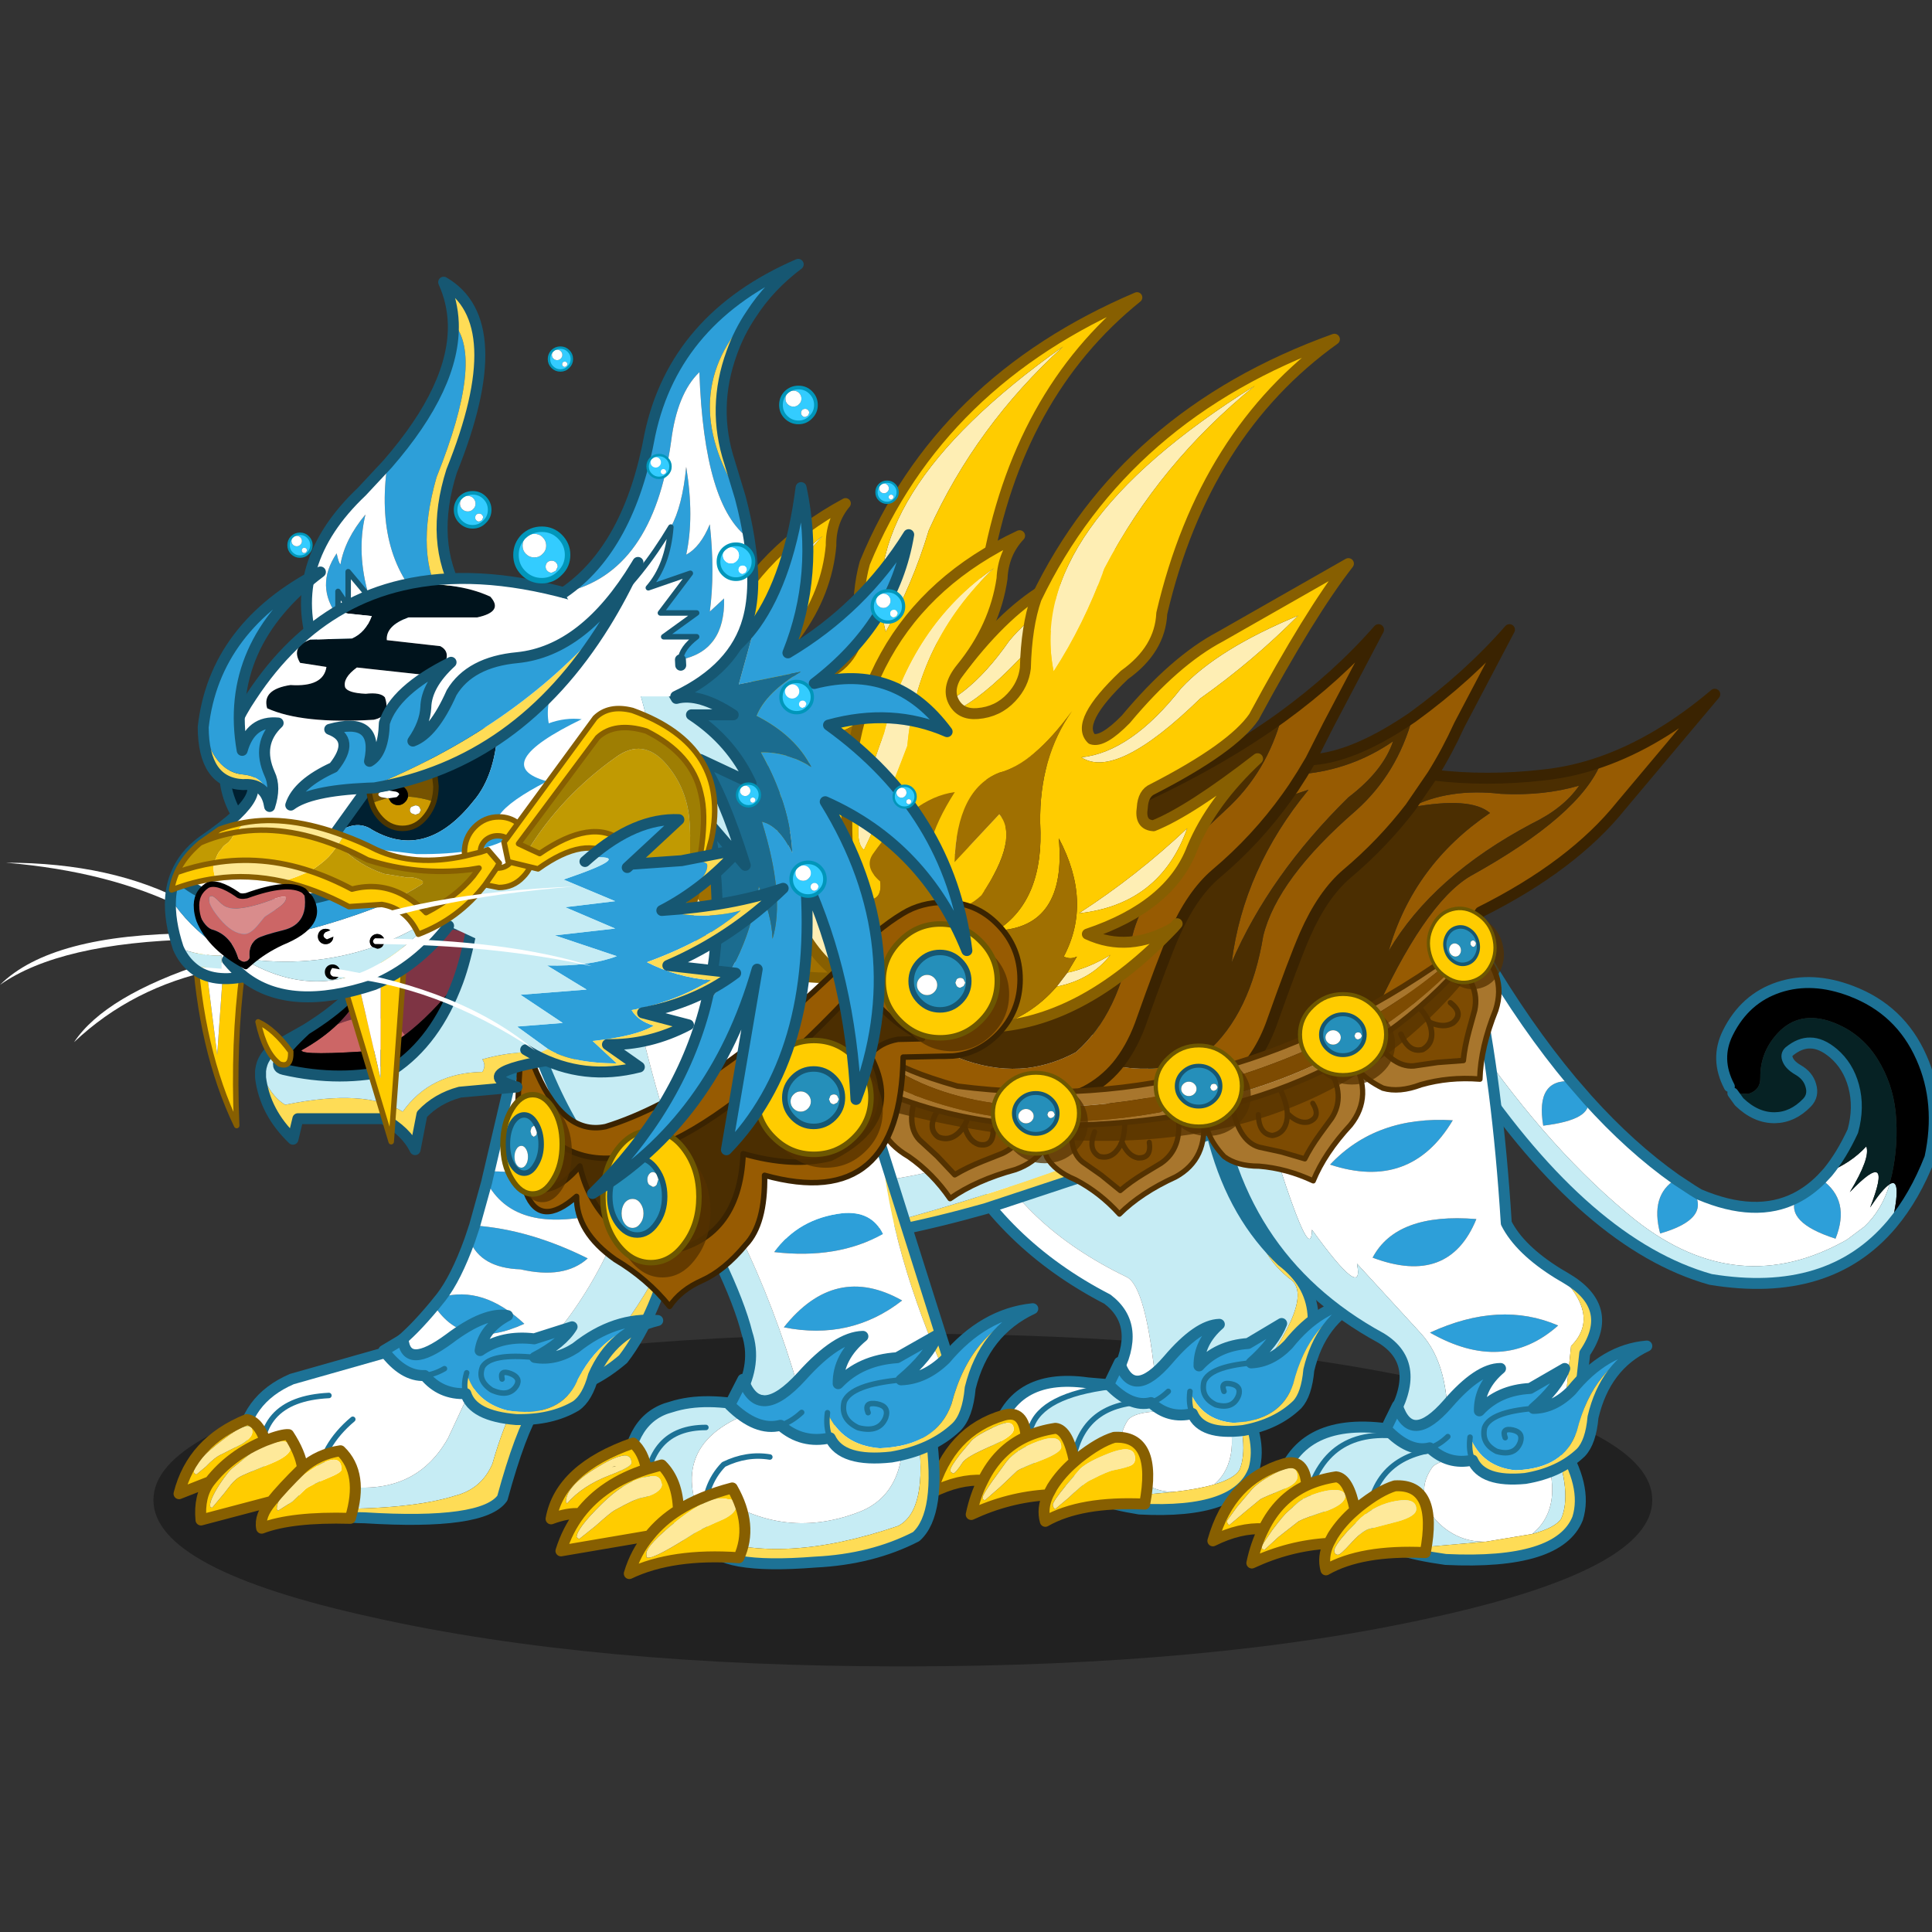 <svg xmlns:ffdec="https://www.free-decompiler.com/flash" xmlns:xlink="http://www.w3.org/1999/xlink" ffdec:objectType="frame" height="90" width="90" xmlns="http://www.w3.org/2000/svg"><rect width="100%" height="100%" fill="#333333" stroke="none"/><use ffdec:characterId="31" height="201.8" transform="matrix(.327 0 0 .326 -2.287 11.842)" width="287.1" xlink:href="#a"/><use ffdec:characterId="32" height="34.55" transform="scale(3.346 2.605)" width="26.9" xlink:href="#b"/><defs><g id="a" transform="translate(6.85 1.25)"><use ffdec:characterId="1" height="60.8" transform="translate(22 153) scale(.782)" width="273.05" xlink:href="#c"/><use ffdec:characterId="2" height="78.3" transform="translate(132.168 119.368) scale(.782)" width="80.1" xlink:href="#d"/><use ffdec:characterId="3" height="90.55" transform="translate(24.868 110.768) scale(.782)" width="95.1" xlink:href="#e"/><use ffdec:characterId="4" height="62.15" transform="translate(208.768 98.018) scale(.782)" width="86.6" xlink:href="#f"/><use ffdec:characterId="5" height="85.2" transform="translate(73.518 74.418) scale(.782)" width="147.05" xlink:href="#g"/><use ffdec:characterId="6" height="93.75" transform="translate(77.868 114.752) scale(.782)" width="89.75" xlink:href="#h"/><use ffdec:characterId="7" height="109.8" transform="translate(172.068 101.668) scale(.782)" width="81.15" xlink:href="#i"/><use ffdec:characterId="8" height="88.65" transform="translate(126.03 51.618) scale(.782)" width="152.4" xlink:href="#j"/><use ffdec:characterId="9" height="22.8" transform="translate(125.209 116.259) scale(.782)" width="32.6" xlink:href="#k"/><use ffdec:characterId="9" height="22.8" transform="matrix(.724 -.111 .115 .753 147.53 120.579)" width="32.6" xlink:href="#k"/><use ffdec:characterId="9" height="22.8" transform="matrix(.624 -.382 .398 .649 170.14 121.716)" width="32.6" xlink:href="#k"/><use ffdec:characterId="9" height="22.8" transform="matrix(.473 -.609 .634 .492 190.596 113.659)" width="32.6" xlink:href="#k"/><use ffdec:characterId="10" height="36.2" transform="translate(126.226 97.144) scale(.782)" width="106.5" xlink:href="#l"/><use ffdec:characterId="11" height="23.75" transform="matrix(.59 0 0 .556 141.294 115.443)" width="23.45" xlink:href="#m"/><use ffdec:characterId="11" height="23.75" transform="matrix(.59 0 0 .556 164.494 111.543)" width="23.45" xlink:href="#m"/><use ffdec:characterId="11" height="23.75" transform="matrix(.59 0 0 .556 185.044 104.193)" width="23.45" xlink:href="#m"/><use ffdec:characterId="11" height="23.75" transform="matrix(.436 -.117 .133 .495 202.175 93.402)" width="23.45" xlink:href="#m"/><use ffdec:characterId="12" height="127.7" transform="matrix(.751 -.043 .043 .751 85.856 8.542)" width="105.05" xlink:href="#n"/><use ffdec:characterId="12" height="127.7" transform="translate(110.868 10.118) scale(.782)" width="105.05" xlink:href="#n"/><use ffdec:characterId="13" height="74.85" transform="translate(73.482 90.959) scale(.782)" width="92.55" xlink:href="#o"/><use ffdec:characterId="11" height="23.75" transform="translate(125.566 94.066) scale(.782)" width="23.45" xlink:href="#m"/><use ffdec:characterId="11" height="23.75" transform="translate(107.566 110.716) scale(.782)" width="23.45" xlink:href="#m"/><use ffdec:characterId="14" height="33.9" transform="translate(71.409 118.455) scale(.782)" width="38.3" xlink:href="#p"/><use ffdec:characterId="15" height="69.35" transform="translate(43.018 1.968) scale(.782)" width="33.6" xlink:href="#q"/><use ffdec:characterId="16" height="131" transform="translate(83.768 31.318) scale(.782)" width="70.2" xlink:href="#r"/><use ffdec:characterId="17" height="8.3" transform="translate(1 85.7) scale(.782)" width="32.95" xlink:href="#s"/><use ffdec:characterId="18" height="9.4" transform="translate(.15 95.8) scale(.782)" width="35.5" xlink:href="#t"/><use ffdec:characterId="19" height="14.5" transform="translate(10.7 100) scale(.782)" width="25.65" xlink:href="#u"/><use ffdec:characterId="20" height="106.35" transform="translate(23.617 44.318) scale(.782)" width="113.65" xlink:href="#v"/><use ffdec:characterId="21" height="9.65" transform="translate(46.25 89.1) scale(.782)" width="45.75" xlink:href="#w"/><use ffdec:characterId="22" height="5.1" transform="translate(53.3 96.5) scale(.782)" width="39.85" xlink:href="#x"/><use ffdec:characterId="23" height="15.1" transform="translate(47.2 100.75) scale(.782)" width="37.35" xlink:href="#y"/><use ffdec:characterId="24" height="80.95" transform="translate(79.718 -.582) scale(.782)" width="44.65" xlink:href="#z"/><use ffdec:characterId="25" height="50.1" transform="translate(28.31 42.01) scale(.782)" width="81.2" xlink:href="#A"/><use ffdec:characterId="26" height="10.4" transform="translate(73.259 37.659) scale(.782)" width="10.4" xlink:href="#B"/><use ffdec:characterId="26" height="10.4" transform="translate(64.792 32.592) scale(.516)" width="10.4" xlink:href="#B"/><use ffdec:characterId="26" height="10.4" transform="translate(78.176 11.926) scale(.347)" width="10.4" xlink:href="#B"/><use ffdec:characterId="26" height="10.4" transform="translate(92.226 27.276) scale(.347)" width="10.4" xlink:href="#B"/><use ffdec:characterId="26" height="10.4" transform="translate(111.135 17.535) scale(.53)" width="10.4" xlink:href="#B"/><use ffdec:characterId="26" height="10.4" transform="translate(102.235 39.935) scale(.53)" width="10.4" xlink:href="#B"/><use ffdec:characterId="26" height="10.4" transform="translate(124.84 31.09) scale(.322)" width="10.4" xlink:href="#B"/><use ffdec:characterId="26" height="10.4" transform="translate(124.162 46.612) scale(.475)" width="10.4" xlink:href="#B"/><use ffdec:characterId="26" height="10.4" transform="translate(111.162 59.562) scale(.475)" width="10.4" xlink:href="#B"/><use ffdec:characterId="26" height="10.4" transform="translate(104.977 74.227) scale(.345)" width="10.4" xlink:href="#B"/><use ffdec:characterId="26" height="10.4" transform="translate(112.594 85.394) scale(.512)" width="10.4" xlink:href="#B"/><use ffdec:characterId="26" height="10.4" transform="translate(127.284 74.534) scale(.333)" width="10.4" xlink:href="#B"/><use ffdec:characterId="26" height="10.4" transform="translate(41.076 38.526) scale(.347)" width="10.4" xlink:href="#B"/></g><g id="d"><path d="M40.8 51.9Q39 33.35 35.4 31.65q-19.35-9.4-26.4-25L49.85 0q2.45 14.95 9.95 24.45.95 3.9 5.15 7.4 5.45 3.25-7.4 20-10.75.5-16.75.05" fill="#c6ecf4" fill-rule="evenodd" transform="translate(1 1)"/><path d="M57.55 51.85q12.85-16.75 7.4-20-4.2-3.5-5.15-7.4 1.8 2.3 3.9 4.3 10.3 7.85 2 22.6l-8.15.5" fill="#fedc56" fill-rule="evenodd" transform="translate(1 1)"/><path d="M9 6.65q7.05 15.6 26.4 25 3.6 1.7 5.4 20.25-6.35-.5-7.45-2.15 4.95-9.2-1.45-14.05Q12.5 25.65 3.2 7.6L9 6.65" fill="#fff" fill-rule="evenodd" transform="translate(1 1)"/><path d="M41.8 52.9q6 .45 16.75-.05l8.15-.5q8.3-14.75-2-22.6-2.1-2-3.9-4.3-7.5-9.5-9.95-24.45L10 7.65l-5.8.95q9.3 18.05 28.7 28.1 6.4 4.85 1.45 14.05 1.1 1.65 7.45 2.15z" fill="none" stroke="#1d7296" stroke-linecap="round" stroke-linejoin="round" stroke-width="2"/><path d="M16.1 64.8q-.4-.65 2.15-6.3 2.55-5.7 15.95-7l8.65.75-5.25 2.3q-11.65.85-12.2 13.35 0 .7.35 1.3-.35-.6-.35-1.3.55-12.5 12.2-13.35l5.25-2.3 11.95 1.1q3 9.05 1.2 13.5-.9 1.6-4.6 2.7 5.45-4.9 1.6-15.8L42.7 56.2q-5.4-.1-7 1.5-2.95 4.5.5 9.4 3.35 3.95 7.95 3.8l-13.9 1.35q-3.55-1.3-4.5-3.05-8.2-2.2-9.65-4.4" fill="#c6ecf4" fill-rule="evenodd" transform="translate(1 1)"/><path d="M34.2 51.5q-13.4 1.3-15.95 7-2.55 5.65-2.15 6.3-4.9-1.9-4.7-3.5Q14.3 49 28.35 51l5.85.5m9.95 19.4q-4.6.15-7.95-3.8-3.45-4.9-.5-9.4 1.6-1.6 7-1.5L53 53.75q3.85 10.9-1.6 15.8-2.85.85-7.25 1.35" fill="#fff" fill-rule="evenodd" transform="translate(1 1)"/><path d="m30.25 72.25 13.9-1.35q4.4-.5 7.25-1.35 3.7-1.1 4.6-2.7 1.8-4.45-1.2-13.5l.95.05q4.45 7.7 2.85 13.4-2.95 8.2-20.85 7.25-4.65-.75-7.5-1.8" fill="#fedc56" fill-rule="evenodd" transform="translate(1 1)"/><path d="M17.1 65.8q1.45 2.2 9.65 4.4.95 1.75 4.5 3.05 2.85 1.05 7.5 1.8 17.9.95 20.85-7.25 1.6-5.7-2.85-13.4l-.95-.05-11.95-1.1-8.65-.75-5.85-.5Q15.3 50 12.4 62.3q-.2 1.6 4.7 3.5" fill="none" stroke="#1d7296" stroke-linecap="round" stroke-linejoin="round" stroke-width="2"/><path d="M34.2 51.5q-13.4 1.3-15.95 7-2.55 5.65-2.15 6.3m9.65 4.4q-.35-.6-.35-1.3.55-12.5 12.2-13.35l5.25-2.3" fill="none" stroke="#1d7296" stroke-linecap="round" stroke-linejoin="round" transform="translate(1 1)"/><path d="M17.1 60.85q-5.15 2.4-7.85 7.95 2.7-5.55 7.85-7.95 2.4-1.1 5.35-1.55 2.3.25 3.45 6.1-2.45 2.1-4.05 4.65l-.75 1.4.75-1.4q1.6-2.55 4.05-4.65l.7-.6q3.75-3 6.55-3.85 7.95-.45 5.55 12.2-11.65-.55-18.1 3.15-.65-2.35.5-4.85-7.15.4-14 3.6.75-3.55 2.15-6.25Q4.9 68.55 0 71q3.15-11.2 13.05-14.1 3.65-1.05 4.05 3.95m19.85 4q0-2.8-4.7-1-3.85 1.5-5.3 2.85l-2.6 3.05q-2.4 2.95-2.4 3.55l.1.4.3.4 2.5-2.1q2.5-2.4 3.6-3.05l2.1-1.05q1.85-.85 2.5-.95 2.55-.5 3.3-.95.6-.35.6-1.15m-1.65.25.05-.05.35-.25-.4.3m-24.1-6q-2.95 1.35-4 2.4L5.1 64q-1.8 2.35-1.8 2.9l.05.35.45.3q.45 0 1.8-2.1.8-.9 3.05-1.95l3.65-1.7q2.55-1.35 2.55-2.3 0-2.15-3.65-.4m2.35 6.25-2.5 3.45Q9.2 71.45 9.2 71.85l.05.45.35.15L12.4 70l3.05-2.9q.75-.55 4.9-2.15 3.15-1.3 3.15-2.2 0-2.6-4.15-1.1-3.9 1.4-5.8 3.7" fill="#fc0" fill-rule="evenodd" transform="translate(1 1)"/><path d="M13.55 65.35q1.9-2.3 5.8-3.7 4.15-1.5 4.15 1.1 0 .9-3.15 2.2-4.15 1.6-4.9 2.15L12.4 70l-2.8 2.45-.35-.15-.05-.45q0-.4 1.85-3.05l2.5-3.45M11.2 59.1q3.65-1.75 3.65.4 0 .95-2.55 2.3l-3.65 1.7Q6.4 64.55 5.6 65.45q-1.35 2.1-1.8 2.1l-.45-.3-.05-.35q0-.55 1.8-2.9l2.1-2.5q1.05-1.05 4-2.4m24.1 6 .4-.3-.35.25-.05.05m1.65-.25q0 .8-.6 1.15-.75.45-3.3.95-.65.1-2.5.95l-2.1 1.05q-1.1.65-3.6 3.05l-2.5 2.1-.3-.4-.1-.4q0-.6 2.4-3.55l2.6-3.05q1.45-1.35 5.3-2.85 4.7-1.8 4.7 1" fill="#fee99a" fill-rule="evenodd" transform="translate(1 1)"/><path d="M10.25 69.8q2.7-5.55 7.85-7.95-.4-5-4.05-3.95Q4.15 60.8 1 72q4.9-2.45 9.25-2.2-1.4 2.7-2.15 6.25 6.85-3.2 14-3.6l.75-1.4q1.6-2.55 4.05-4.65-1.15-5.85-3.45-6.1-2.95.45-5.35 1.55m8.8 4.55.7-.6q3.75-3 6.55-3.85 7.95-.45 5.55 12.2-11.65-.55-18.1 3.15-.65-2.35.5-4.85" fill="none" stroke="#875f01" stroke-linecap="round" stroke-linejoin="round" stroke-width="2"/><path d="M47.4 56.6q-4.3 1.05-7.55-2-3.65.95-7.7-3.3l1.95-4.05q2.4 7.1 8.9-.5 5.4-6.35 9.3-6.45-3.75 3.3-3.7 7.6 3.35-3.7 8.95-4.1l6.1-3.65q-1.3 3.4-5.55 7.2 3.65-.15 6.75-3.35 5.8-7.3 13.25-8.05-9.4 3.45-12.35 15.25-2.2 6.7-10.85 7.1-5.8-.45-7.95-5.75-.3 2.4.45 4.05m10.7-9.25q-7.6.7-8.6 3.45-.65 2.85 2.15 4.2 3.15.9 4.15-1.7.55-1.7-1.3-2.1-2.05-.45-1.35 1.35-.7-1.8 1.35-1.35 1.85.4 1.3 2.1-1 2.6-4.15 1.7-2.8-1.35-2.15-4.2 1-2.75 8.6-3.45M43 52.55q-1.55 1.5-3.15 2.05 1.6-.55 3.15-2.05" fill="#2d9fd9" fill-rule="evenodd" transform="translate(1 1)"/><path d="M78.1 35.95q-7.35 3.6-9.5 12.7-.4 4.45-2.1 6.3-3.75 3.65-9.85 4.75-7.55.9-9.25-3.1-.75-1.65-.45-4.05 2.15 5.3 7.95 5.75 8.65-.4 10.85-7.1Q68.7 39.4 78.1 35.95" fill="#fedc56" fill-rule="evenodd" transform="translate(1 1)"/><path d="M48.4 57.6q-4.3 1.05-7.55-2-3.65.95-7.7-3.3l1.95-4.05q2.4 7.1 8.9-.5 5.4-6.35 9.3-6.45-3.75 3.3-3.7 7.6 3.35-3.7 8.95-4.1l6.1-3.65q-1.3 3.4-5.55 7.2 3.65-.15 6.75-3.35 5.8-7.3 13.25-8.05-7.35 3.6-9.5 12.7-.4 4.45-2.1 6.3-3.75 3.65-9.85 4.75-7.55.9-9.25-3.1" fill="none" stroke="#1d7296" stroke-linecap="round" stroke-linejoin="round" stroke-width="2"/><path d="M47.4 56.6q-.75-1.65-.45-4.05m-7.1 2.05q1.6-.55 3.15-2.05m10.15 0q-.7-1.8 1.35-1.35 1.85.4 1.3 2.1-1 2.6-4.15 1.7-2.8-1.35-2.15-4.2 1-2.75 8.6-3.45" fill="none" stroke="#1d7296" stroke-linecap="round" stroke-linejoin="round" transform="translate(1 1)"/></g><g id="e"><path d="M53.85 33.25q10 .7 20.6 6-4.25 3.85-12.25 2-7.25-.25-9.25-5.3l.9-2.7m-6.1 13.1q7.6-2.2 15.15 4.85-10.95 5.05-16.4-3.3l1.25-1.55m8.75-23q12.9-.15 19.3 7.95-14.85 3.3-19.75-6l.2-.9.25-1.05" fill="#2d9fd9" fill-rule="evenodd" transform="translate(1 1)"/><path d="M90.75 34.5Q86.9 49.85 80.9 57.65q-5.6 4.8-11.65 5.9Q81.7 54.4 90.75 34.5" fill="#fedc56" fill-rule="evenodd" transform="translate(1 1)"/><path d="M59.65 62.05Q78.6 46.35 85.1 17.4l8 6q-1 5.8-2.35 11.1-9.05 19.9-21.5 29.05L68 63.7l-8.35-1.65" fill="#c6ecf4" fill-rule="evenodd" transform="translate(1 1)"/><path d="m53.85 33.25 2.2-7.95q4.9 9.3 19.75 6-6.4-8.1-19.3-7.95L61.95 0 85.1 17.4q-6.5 28.95-25.45 44.65l-16.95-3.4-3-3.8q2.85-2.2 6.8-6.95 5.45 8.35 16.4 3.3-7.55-7.05-15.15-4.85 2.7-3.5 5.2-10.4 2 5.05 9.25 5.3 8 1.85 12.25-2-10.6-5.3-20.6-6" fill="#fff" fill-rule="evenodd" transform="translate(1 1)"/><path d="m57.05 26.3-2.2 7.95-.9 2.7q-2.5 6.9-5.2 10.4L47.5 48.9q-3.95 4.75-6.8 6.95l3 3.8 16.95 3.4L69 64.7l1.25-.15q6.05-1.1 11.65-5.9 6-7.8 9.85-23.15 1.35-5.3 2.35-11.1l-8-6L62.95 1 57.5 24.35l-.25 1.05-.2.9z" fill="none" stroke="#1d7296" stroke-linecap="round" stroke-linejoin="round" stroke-width="2"/><path d="M25.65 84.05q-.5-.7-.6-1.6l.15-2.55q16.85 4.6 23.8-7.8L53.7 62l7.85 3.15q-2.5 4.7-4.45 11.6-1.95 4.6-6.75 5.85-8.2 2.6-23.8 2.4-.6-.4-.9-.95" fill="#c6ecf4" fill-rule="evenodd" transform="translate(1 1)"/><path d="M26.55 85q15.6.2 23.8-2.4 4.8-1.25 6.75-5.85 1.95-6.9 4.45-11.6l3.5 1.4q-2.85 4.4-6.15 16.5-3.45 4.95-25.1 3.6-5.15 0-7.25-1.65" fill="#fedc56" fill-rule="evenodd" transform="translate(1 1)"/><path d="m25.2 79.9-.15 2.55q.1.9.6 1.6-9.45-.6-10.5-5.8-3-2.1-3.9-4.2.65-9 9.3-12.75L39 56.05 53.7 62 49 72.1q-6.95 12.4-23.8 7.8.8-6.5 6.45-11.25Q26 73.4 25.2 79.9m-10.05-1.65Q13.35 65 27.3 64.3q-13.95.7-12.15 13.95" fill="#fff" fill-rule="evenodd" transform="translate(1 1)"/><path d="M16.15 79.25q1.05 5.2 10.5 5.8.3.55.9.95 2.1 1.65 7.25 1.65 21.65 1.35 25.1-3.6 3.3-12.1 6.15-16.5l-3.5-1.4L54.7 63 40 57.05 21.55 62.3q-8.65 3.75-9.3 12.75.9 2.1 3.9 4.2" fill="none" stroke="#1d7296" stroke-linecap="round" stroke-linejoin="round" stroke-width="2"/><path d="M25.65 84.05q-.5-.7-.6-1.6l.15-2.55q.8-6.5 6.45-11.25M27.3 64.3q-13.95.7-12.15 13.95" fill="none" stroke="#1d7296" stroke-linecap="round" stroke-linejoin="round" transform="translate(1 1)"/><path d="M20.3 73.95q0-2.5-5.7.1-1.2.5-2.5 1.6l-2.1 1.7q-1 .7-2.65 3.25-1.7 2.65-1.7 3.8 0 .4.4.4l2.2-2.65 1.2-1.55q.8-.95 1.55-1.4.65-.4 5.85-2.5 3.45-1.45 3.45-2.75m9.3 3.9q0-3.75-5.9.25-5.9 4.05-5.9 7l.25.25 2.6-1.65 2.4-2.3q.8-.65 3.95-1.95 2.6-1.05 2.6-1.6m-13.9-5.3q3.1-1.2 4.25-1.1 2.15 3.3 2.55 6.1-3.75 3.7-5.65 6.1 1.9-2.4 5.65-6.1 2.9-2.55 6.9-3.15 4.3 4.15 1.8 12.35-10.65-.3-16.15 1.8-.45-2.25 1.8-4.9L4 87.05q-.4-4.35 1.6-7 3.8-4.9 10.1-7.5-6.3 2.6-10.1 7.5L0 82.25q2.4-9.5 12.35-13.55 2.05.3 3.35 3.85m-7.95 2.5 3.65-1.85q1.95-1.2 1.95-2.2 0-2.75-5.3 1.35Q2.7 76.4 2.7 78.2l.05.3.4.25L4.9 77.3q1.6-1.7 2.85-2.25" fill="#fc0" fill-rule="evenodd" transform="translate(1 1)"/><path d="M29.6 77.85q0 .55-2.6 1.6-3.15 1.3-3.95 1.95l-2.4 2.3-2.6 1.65-.25-.25q0-2.95 5.9-7 5.9-4 5.9-.25m-9.3-3.9q0 1.3-3.45 2.75-5.2 2.1-5.85 2.5-.75.45-1.55 1.4l-1.2 1.55-2.2 2.65q-.4 0-.4-.4 0-1.15 1.7-3.8Q9 78.05 10 77.35l2.1-1.7q1.3-1.1 2.5-1.6 5.7-2.6 5.7-.1m-12.55 1.1Q6.5 75.6 4.9 77.3l-1.75 1.45-.4-.25-.05-.3q0-1.8 5.35-5.85 5.3-4.1 5.3-1.35 0 1-1.95 2.2l-3.65 1.85" fill="#fee99a" fill-rule="evenodd" transform="translate(1 1)"/><path d="M23.5 78.55q-.4-2.8-2.55-6.1-1.15-.1-4.25 1.1-6.3 2.6-10.1 7.5-2 2.65-1.6 7l12.85-3.4q1.9-2.4 5.65-6.1 2.9-2.55 6.9-3.15 4.3 4.15 1.8 12.35-10.65-.3-16.15 1.8-.45-2.25 1.8-4.9M6.6 81.05 1 83.25q2.4-9.5 12.35-13.55 2.05.3 3.35 3.85" fill="none" stroke="#875f01" stroke-linecap="round" stroke-linejoin="round" stroke-width="2"/><path d="M52.25 63.95q-4.6.2-7.5-3.3-3.9.2-7.45-4.55l3.5-2.1q.55 5.75 8.4-.05Q55.75 49 59.85 49.7q-4.4 2.35-5 6.4 4.05-2.85 9.85-2.15l6.9-2.2q-1.8 3-6.8 5.6 3.75.65 7.45-1.75 7.15-5.7 14.95-5Q76.95 52 72.1 62.5q-3.3 5.9-12.25 4.55-5.95-1.55-7.45-6.9-.65 2.2-.15 3.8m12.55-6.6q-8-.8-9.5 1.7-1 2.5 1.65 4.25 3.15 1.45 4.55-.8.8-1.45-1.1-2.2-2-.75-1.55 1-.45-1.75 1.55-1 1.9.75 1.1 2.2-1.4 2.25-4.55.8-2.65-1.75-1.65-4.25 1.5-2.5 9.5-1.7M48.35 59.4q-1.8 1.05-3.6 1.25 1.8-.2 3.6-1.25" fill="#2d9fd9" fill-rule="evenodd" transform="translate(1 1)"/><path d="M87.2 50.6q-8.2 2-11.7 10.05-1.1 4.1-3.2 5.55-4.45 2.65-10.9 2.5-7.9-.65-9.15-4.75-.5-1.6.15-3.8 1.5 5.35 7.45 6.9Q68.8 68.4 72.1 62.5 76.95 52 87.2 50.6" fill="#fedc56" fill-rule="evenodd" transform="translate(1 1)"/><path d="M53.25 64.95q-4.6.2-7.5-3.3-3.9.2-7.45-4.55l3.5-2.1q.55 5.75 8.4-.05Q56.75 50 60.85 50.7q-4.4 2.35-5 6.4 4.05-2.85 9.85-2.15l6.9-2.2q-1.8 3-6.8 5.6 3.75.65 7.45-1.75 7.15-5.7 14.95-5-8.2 2-11.7 10.05-1.1 4.1-3.2 5.55-4.45 2.65-10.9 2.5-7.9-.65-9.15-4.75" fill="none" stroke="#1d7296" stroke-linecap="round" stroke-linejoin="round" stroke-width="2"/><path d="M52.25 63.95q-.5-1.6.15-3.8m-7.65.5q1.8-.2 3.6-1.25m10.5 1.9q-.45-1.75 1.55-1 1.9.75 1.1 2.2-1.4 2.25-4.55.8-2.65-1.75-1.65-4.25 1.5-2.5 9.5-1.7" fill="none" stroke="#1d7296" stroke-linecap="round" stroke-linejoin="round" transform="translate(1 1)"/></g><g id="f"><path d="m18.55 23.2 2.9 3.35q1 3.65-8.1 4.75-1.45-8.65 5.2-8.1M37.5 41.1l3.1 2.05q3.45 5.15-5.95 7.85-1.85-7 2.85-9.9m21.9 3.4q2.45-1.25 4.6-3.4 5.4 3.8 2.6 10.85-9.2-2.95-7.2-7.45" fill="#2d9fd9" fill-rule="evenodd" transform="translate(1 1)"/><path d="M.65 15.6 2.45 0q7.8 13.25 16.1 23.2-6.65-.55-5.2 8.1 9.1-1.1 8.1-4.75 7.8 8.7 16.05 14.55-4.7 2.9-2.85 9.9 9.4-2.7 5.95-7.85l1.15.7q10.3 4.4 17.65.65-2 4.5 7.2 7.45Q69.4 44.9 64 41.1l1.2-1.3q4.2-1.65 7-4.7.8 2.05-3 8.35 8.1-8.5 3.7 2.8 2.25-3.4 3.5-4.2l.05-.05q-1.35 4.65-4.6 7.75l-3.2 2.4q-19.75 11.2-38.5-3.6Q14.8 36.2.65 15.6" fill="#fff" fill-rule="evenodd" transform="translate(1 1)"/><path d="M76.85 49.3q-11.45 13.65-33 10.1Q21.45 53.1 0 21.3l.65-5.7q14.15 20.6 29.5 32.95 18.75 14.8 38.5 3.6l3.2-2.4q3.25-3.1 4.6-7.75 2.35-1.5.4 7.3" fill="#c6ecf4" fill-rule="evenodd" transform="translate(1 1)"/><path d="M47.25 24.15Q44.6 19.1 47 14.3q3.1-6.25 9.3-8.3 6.1-2 13.15.7 8.95 3.4 12.8 12.15 3.7 8.3 1.55 18.3-2.8 7.2-6.95 12.15 1.95-8.8-.4-7.3l-.05.05.45-1.75q1.25-5.65.7-11.45-.55-5.35-3.35-9.8-3.2-5.1-9-6.95-5.95-1.75-9.7 2.95-2.65 3.25-2.6 7.45.05 2.3-2.2 3l-2.8-.15-.65-1.2" fill-rule="evenodd" transform="translate(1 1)"/><path d="M65.2 39.8q2.5-3.05 4.55-7.5 1.2-4.35.15-8.25-1-3.7-3.7-6Q64 16.2 62 16.2q-1.9-.05-3.85 1.55-.65.6-.25 1.5.4 1 1.85 1.85 1.85 1.05 2.35 2.85.55 1.85-.7 3.15-2.6 2.7-5.85 2.75-3.45.05-6.5-2.9l-1.15-1.6 2.8.15q2.25-.7 2.2-3-.05-4.2 2.6-7.45 3.75-4.7 9.7-2.95 5.8 1.85 9 6.95 2.8 4.45 3.35 9.8.55 5.8-.7 11.45l-.45 1.75q-1.25.8-3.5 4.2 4.4-11.3-3.7-2.8 3.8-6.3 3-8.35-2.8 3.05-7 4.7" fill="#062224" fill-rule="evenodd" transform="translate(1 1)"/><path d="M48.25 25.15Q45.6 20.1 48 15.3q3.1-6.25 9.3-8.3 6.1-2 13.15.7 8.95 3.4 12.8 12.15 3.7 8.3 1.55 18.3-2.8 7.2-6.95 12.15-11.45 13.65-33 10.1Q22.45 54.1 1 22.3M3.45 1q7.8 13.25 16.1 23.2l2.9 3.35q7.8 8.7 16.05 14.55l3.1 2.05 1.15.7q10.3 4.4 17.65.65 2.45-1.25 4.6-3.4l1.2-1.3q2.5-3.05 4.55-7.5 1.2-4.35.15-8.25-1-3.7-3.7-6Q65 17.2 63 17.2q-1.9-.05-3.85 1.55-.65.6-.25 1.5.4 1 1.85 1.85 1.85 1.05 2.35 2.85.55 1.85-.7 3.15-2.6 2.7-5.85 2.75-3.45.05-6.5-2.9l-1.15-1.6" fill="none" stroke="#1d7296" stroke-linecap="round" stroke-linejoin="round" stroke-width="2"/></g><g id="g"><path d="M53.2 82.85q47.3-11.55 78.55-28l13.3 1.75L84.7 76.65q-18.05 5.1-31.5 6.2" fill="#fedc56" fill-rule="evenodd" transform="translate(1 1)"/><path d="M53.2 82.85q-23.7 2-33.25-8.3-13.2-12-19.95-37l16.3-18.8q8.05 37.85 11.65 45.3Q53 85 120.05 53.35l11.7 1.5q-31.25 16.45-78.55 28" fill="#c6ecf4" fill-rule="evenodd" transform="translate(1 1)"/><path d="M120.05 53.35Q53 85 27.95 64.05q-3.6-7.45-11.65-45.3L32.6 0l87.45 53.35" fill="#fff" fill-rule="evenodd" transform="translate(1 1)"/><path d="M17.3 19.75 1 38.55q6.75 25 19.95 37 9.55 10.3 33.25 8.3 13.45-1.1 31.5-6.2l60.35-20.05-13.3-1.75-11.7-1.5L33.6 1 17.3 19.75z" fill="none" stroke="#1d7296" stroke-linecap="round" stroke-linejoin="round" stroke-width="2"/></g><g id="h"><path d="M53.05 21.15q5.35-.5 7.4 3.8-8.3 4.65-19.8 3.3 4.45-6.15 12.4-7.1m10.9 15.95q-9.4 7.35-21.55 4.9 9.35-11.8 21.55-4.9" fill="#2d9fd9" fill-rule="evenodd" transform="translate(1 5.75)"/><path d="m60.15 9.05 12.8 40.55-.75 1.85Q62 28.6 60.15 9.05" fill="#fedc56" fill-rule="evenodd" transform="translate(1 5.75)"/><path d="m46.2 57.25-11.9-2.8q3.2-5.9 1.4-11.35-2.65-10.7-15.35-32.2-.3-3.35 1.65-6.2 15.9 21.5 24.2 52.55" fill="#c6ecf4" fill-rule="evenodd" transform="translate(1 5.75)"/><path d="M63.95 37.1Q51.75 30.2 42.4 42q12.15 2.45 21.55-4.9m-10.9-15.95q-7.95.95-12.4 7.1 11.5 1.35 19.8-3.3-2.05-4.3-7.4-3.8M57.3 0l2.85 9.05Q62 28.6 72.2 51.45L67.8 62.3l-21.6-5.05Q37.9 26.2 22 4.7l-.05-.05H22Q25.1 0 33.95-3.5 48.9-9.35 57.3 0" fill="#fff" fill-rule="evenodd" transform="translate(1 5.75)"/><path d="m58.3 5.75 2.85 9.05 12.8 40.55-.75 1.85-4.4 10.85L47.2 63l-11.9-2.8q3.2-5.9 1.4-11.35-2.65-10.7-15.35-32.2" fill="none" stroke="#1d7296" stroke-linecap="round" stroke-linejoin="round" stroke-width="2"/><path d="M28.2 60.3q-10.65 0-11.1 12.45l.1.9-.1-.9q.45-12.45 11.1-12.45m.25 21.1q-10.5-3.5-11.25-7.75-3.45-1.85-3.5-4.2.6-10.95 8.2-12.9 6.15-2 15.4.15l1.1.2q-18.15 5.65-10.5 21.35l.25 2.05-.25-2.05q-.3-3.75.75-6.65 12.95 9.75 27.45 4.15 8.4-3.25 8-15l2.7.4q1.95 14.3-3.6 17.15-21.2 7.25-35.05 2l.05.25.25.85" fill="#c6ecf4" fill-rule="evenodd" transform="translate(1 5.75)"/><path d="m28.45 81.4-.25-.85-.05-.25q13.85 5.25 35.05-2 5.55-2.85 3.6-17.15l2.4.35q1.95 14.6-2.7 18.75-8.05 4.15-18.4 4.65-17.7 1.4-19.65-3.5" fill="#fedc56" fill-rule="evenodd" transform="translate(1 5.75)"/><path d="M27.9 78.25q-7.65-15.7 10.5-21.35l25.7 3.85q.4 11.75-8 15-14.5 5.6-27.45-4.15.9-2.6 2.8-4.55 4.2-2.05 8.4-1.35-4.2-.7-8.4 1.35-1.9 1.95-2.8 4.55-1.05 2.9-.75 6.65" fill="#fff" fill-rule="evenodd" transform="translate(1 5.75)"/><path d="m39.4 62.65-1.1-.2q-9.25-2.15-15.4-.15-7.6 1.95-8.2 12.9.05 2.35 3.5 4.2.75 4.25 11.25 7.75 1.95 4.9 19.65 3.5 10.35-.5 18.4-4.65 4.65-4.15 2.7-18.75l-2.4-.35-2.7-.4-25.7-3.85" fill="none" stroke="#1d7296" stroke-linecap="round" stroke-linejoin="round" stroke-width="2"/><path d="m17.2 73.65-.1-.9q.45-12.45 11.1-12.45m.25 21.1-.25-.85-.05-.25-.25-2.05q-.3-3.75.75-6.65.9-2.6 2.8-4.55 4.2-2.05 8.4-1.35" fill="none" stroke="#1d7296" stroke-linecap="round" stroke-linejoin="round" transform="translate(1 5.75)"/><path d="M5.25 76.05Q3.1 75.85 0 77q1.65-9.2 14.95-13.85 1.9 1.7 2.4 4.8-7.85 2.55-12.1 8.1 4.25-5.55 12.1-8.1l2.8-.8q2.9 2.9 3.05 8.25 4.05-2.55 9.8-4.05 3.9 6.85 1.2 12.75-12.1-.85-19.95 2.9 1.15-3.9 3.65-6.9L1.8 82.85Q3 79 5.25 76.05M23 77.3q-5.65 4.5-5.65 6.1l.05.65.3.05q1.55 0 8.85-4.75 1.75-.95 4.9-2.3 2.3-1.15 2.3-2.5 0-1.05-1.6-1.15-3.1-.9-9.15 3.9m-11.2-9.95-.7.2.5-.2h.2m-7.15 13 .45.35 3-2.4q2.85-2.55 3.45-2.85 3.75-2.1 4.95-2.3 1.65-.3 2.7-1 1-.7 1-1.45l-.25-.8q-.4-.7-1.2-.7-4.4 0-9.6 5.15-4.5 4.45-4.5 6M2.7 73.9l.2.3q2.8-3.25 7.75-5.15 4-1.55 4-2.25 0-3-5.95.6-6 3.55-6 6.5m20.5 1.5q-3.15 2-5.3 4.7 2.15-2.7 5.3-4.7" fill="#fc0" fill-rule="evenodd" transform="translate(1 5.75)"/><path d="M2.7 73.9q0-2.95 6-6.5 5.95-3.6 5.95-.6 0 .7-4 2.25-4.95 1.9-7.75 5.15l-.2-.3m1.95 6.45q0-1.55 4.5-6 5.2-5.15 9.6-5.15.8 0 1.2.7l.25.8q0 .75-1 1.45-1.05.7-2.7 1-1.2.2-4.95 2.3-.6.3-3.45 2.85l-3 2.4-.45-.35m7.15-13h-.2l-.5.2.7-.2M23 77.3q6.05-4.8 9.15-3.9 1.6.1 1.6 1.15 0 1.35-2.3 2.5-3.15 1.35-4.9 2.3-7.3 4.75-8.85 4.75l-.3-.05-.05-.65q0-1.6 5.65-6.1" fill="#fee99a" fill-rule="evenodd" transform="translate(1 5.75)"/><path d="M18.35 73.7q-.5-3.1-2.4-4.8Q2.65 73.55 1 82.75q3.1-1.15 5.25-.95 4.25-5.55 12.1-8.1l2.8-.8q2.9 2.9 3.05 8.25 4.05-2.55 9.8-4.05 3.9 6.85 1.2 12.75-12.1-.85-19.95 2.9 1.15-3.9 3.65-6.9L2.8 88.6q1.2-3.85 3.45-6.8m12.65 4.05q2.15-2.7 5.3-4.7" fill="none" stroke="#875f01" stroke-linecap="round" stroke-linejoin="round" stroke-width="2"/><path d="M63.75 51.6q-9.1.85-10.35 4-.75 3.2 2.55 4.75 3.85 1 5-1.85.7-2.05-1.55-2.5-2.45-.45-1.65 1.6-.8-2.05 1.65-1.6 2.25.45 1.55 2.5-1.15 2.85-5 1.85-3.3-1.55-2.55-4.75 1.25-3.15 10.35-4 4.35-.15 8.1-3.8 6.95-8.3 15.9-9.2-11.3 3.9-14.8 17.4-2.7 7.65-13.05 8.1-6.95-.55-9.55-6.5-.35 2.75.5 4.6-5.1 1.15-9.05-2.3-4.35 1.15-9.25-3.7l2.4-4.7q2.85 8.1 10.7-.55 6.45-7.2 11.15-7.3-4.55 3.75-4.5 8.65 4.05-4.3 10.75-4.75l7.3-4.15q-1.5 3.9-6.6 8.2m-18.1 5.95q-1.9 1.75-3.85 2.35 1.95-.6 3.85-2.35" fill="#2d9fd9" fill-rule="evenodd" transform="translate(1 5.75)"/><path d="M87.75 38.6q-8.85 4.15-11.4 14.5-.45 5.1-2.55 7.15-4.45 4.2-11.8 5.45-9.05 1-11.15-3.5-.85-1.85-.5-4.6 2.6 5.95 9.55 6.5 10.35-.45 13.05-8.1 3.5-13.5 14.8-17.4" fill="#fedc56" fill-rule="evenodd" transform="translate(1 5.75)"/><path d="M64.75 57.35q5.1-4.3 6.6-8.2l-7.3 4.15q-6.7.45-10.75 4.75-.05-4.9 4.5-8.65-4.7.1-11.15 7.3-7.85 8.65-10.7.55l-2.4 4.7q4.9 4.85 9.25 3.7 3.95 3.45 9.05 2.3 2.1 4.5 11.15 3.5Q70.35 70.2 74.8 66q2.1-2.05 2.55-7.15 2.55-10.35 11.4-14.5-8.95.9-15.9 9.2-3.75 3.65-8.1 3.8" fill="none" stroke="#1d7296" stroke-linecap="round" stroke-linejoin="round" stroke-width="2"/><path d="M57.75 57.6q-.8-2.05 1.65-1.6 2.25.45 1.55 2.5-1.15 2.85-5 1.85-3.3-1.55-2.55-4.75 1.25-3.15 10.35-4M41.8 59.9q1.95-.6 3.85-2.35m4.7.05q-.35 2.75.5 4.6" fill="none" stroke="#1d7296" stroke-linecap="round" stroke-linejoin="round" transform="translate(1 5.75)"/></g><g id="i"><path d="M17.55 96.3q-5.7-1.95-5.45-3.6Q15.45 79.9 31.65 82l16.7 1.3-6.05 2.35q-13.4.9-14.05 13.9 0 .7.4 1.35-.4-.65-.4-1.35.65-13 14.05-13.9l6.05-2.35 13.8 1.1q3.45 9.4 1.4 14.05-1.05 1.65-5.3 2.8 6.25-5.1 1.85-16.4L48.2 87.4q-6.25-.15-8.05 1.55-3.4 4.65.55 9.75 3.85 4.1 9.15 3.95l-16 1.4q-4.1-1.35-5.2-3.15-9.45-2.3-11.1-4.6-.5-.65-.35-1.3 3.65-14.3 19-11.25Q20.85 80.7 17.2 95q-.15.65.35 1.3" fill="#c6ecf4" fill-rule="evenodd" transform="translate(1 1)"/><path d="M49.85 102.65q-5.3.15-9.15-3.95-3.95-5.1-.55-9.75 1.8-1.7 8.05-1.55l11.9-2.55q4.4 11.3-1.85 16.4l-8.4 1.4" fill="#fff" fill-rule="evenodd" transform="translate(1 1)"/><path d="m33.85 104.05 16-1.4 8.4-1.4q4.25-1.15 5.3-2.8 2.05-4.65-1.4-14.05l1.1.05q5.15 8 3.3 13.95-3.4 8.5-24.05 7.5-5.35-.75-8.65-1.85" fill="#fedc56" fill-rule="evenodd" transform="translate(1 1)"/><path d="M49.35 84.3 32.65 83q-16.2-2.1-19.55 10.7-.25 1.65 5.45 3.6 1.65 2.3 11.1 4.6 1.1 1.8 5.2 3.15 3.3 1.1 8.65 1.85 20.65 1 24.05-7.5 1.85-5.95-3.3-13.95l-1.1-.05-13.8-1.1" fill="none" stroke="#1d7296" stroke-linecap="round" stroke-linejoin="round" stroke-width="2"/><path d="M17.55 96.3q-.5-.65-.35-1.3 3.65-14.3 19-11.25m12.15-.45-6.05 2.35q-13.4.9-14.05 13.9 0 .7.4 1.35" fill="none" stroke="#1d7296" stroke-linecap="round" stroke-linejoin="round" transform="translate(1 1)"/><path d="M2.65 98.85q0 .4.4.8l2.8-2.35 2.9-2.4q.5-.3 4.45-1.95 2.3-.95 2.3-2.15 0-2.7-3.8-.8-3 1.5-4.5 3.1l-2.7 3.2-1.85 2.55m19.9-8.05q2.3.25 3.45 6.1l.7-.6q3.75-3 6.55-3.85 7.95-.45 5.55 12.2-11.65-.55-18.1 3.15-.65-2.35.5-4.85-7.15.4-14 3.6.75-3.55 2.15-6.25Q5 100.05.1 102.5q3.15-11.2 13.05-14.1 3.65-1.05 4.05 3.95 2.4-1.1 5.35-1.55M24.4 101q-2.2 2.5-2.2 3.35l.1.35q.15.35.6.35.45 0 2.25-2 1.95-2.2 3.3-2.7l5.35-1.4q3.35-.95 3.35-2.25 0-2.1-3.6-1.5-3.6.6-6.5 3.1L24.4 101m-8.7-5.6-1.9 1.7q-.75.6-2.85 3.4l-2 2.95.05.35q.1.3.55.3l2.5-2.3 3.7-2.9q1.4-.7 5.3-1.95 3.15-1.25 3.15-2.6 0-1.05-1.7-1.15-1.75-.05-4.3.9-1.45.5-2.5 1.3m1.5-3.05q-5.15 2.4-7.85 7.95 2.7-5.55 7.85-7.95M26 96.9q-2.45 2.1-4.05 4.65l-.75 1.4.75-1.4Q23.55 99 26 96.9" fill="#fc0" fill-rule="evenodd" transform="translate(1 1)"/><path d="M2.65 98.85 4.5 96.3l2.7-3.2q1.5-1.6 4.5-3.1 3.8-1.9 3.8.8 0 1.2-2.3 2.15-3.95 1.65-4.45 1.95l-2.9 2.4-2.8 2.35q-.4-.4-.4-.8M15.7 95.4q1.05-.8 2.5-1.3 2.55-.95 4.3-.9 1.7.1 1.7 1.15 0 1.35-3.15 2.6-3.9 1.25-5.3 1.95l-3.7 2.9-2.5 2.3q-.45 0-.55-.3l-.05-.35 2-2.95q2.1-2.8 2.85-3.4l1.9-1.7m8.7 5.6 2.65-2.7q2.9-2.5 6.5-3.1 3.6-.6 3.6 1.5 0 1.3-3.35 2.25l-5.35 1.4q-1.35.5-3.3 2.7-1.8 2-2.25 2-.45 0-.6-.35l-.1-.35q0-.85 2.2-3.35" fill="#fee99a" fill-rule="evenodd" transform="translate(1 1)"/><path d="M23.55 91.8q2.3.25 3.45 6.1l.7-.6q3.75-3 6.55-3.85 7.95-.45 5.55 12.2-11.65-.55-18.1 3.15-.65-2.35.5-4.85-7.15.4-14 3.6.75-3.55 2.15-6.25-4.35-.25-9.25 2.2 3.15-11.2 13.05-14.1 3.65-1.05 4.05 3.95 2.4-1.1 5.35-1.55m-1.35 12.15.75-1.4Q24.55 100 27 97.9m-16.65 3.4q2.7-5.55 7.85-7.95" fill="none" stroke="#875f01" stroke-linecap="round" stroke-linejoin="round" stroke-width="2"/><path d="M48.1 43.7q-5 12.3-18.9 7.05 4.35-8.25 18.9-7.05M63 63.15q-10 8.95-23.35 1.3 12.75-5.9 23.35-1.3m-19.2-37.5q-7.7 12.95-22.35 8.1 8.4-8.95 22.35-8.1" fill="#2d9fd9" fill-rule="evenodd" transform="translate(1 1)"/><path d="M48.1 43.7q-14.55-1.2-18.9 7.05Q43.1 56 48.1 43.7M6.55 15.2 47.9 0q4.05 18.85 5.65 44.45Q56 49.3 63 53.65q7.9 7.7 2.35 13.25l-1.6 15.6q-11.9 1.05-20.95.1.55-12.05-4.75-17.95l-11.7-12.8q1.45 7.2-8.2-6.2-.2 9-11.6-30.45M63 63.15q-10.6-4.6-23.35 1.3Q53 72.1 63 63.15m-19.2-37.5q-13.95-.85-22.35 8.1 14.65 4.85 22.35-8.1" fill="#fff" fill-rule="evenodd" transform="translate(1 1)"/><path d="m63 53.65 1.35.8q9.15 5.35 3.5 13.75L66.3 82.25l-2.55.25 1.6-15.6Q70.9 61.35 63 53.65" fill="#fedc56" fill-rule="evenodd" transform="translate(1 1)"/><path d="M42.8 82.6Q37 82 32.4 80.55q6.15-10.3-1.65-15.1Q3.3 50.45 0 17.6l6.55-2.4q11.4 39.45 11.6 30.45 9.65 13.4 8.2 6.2l11.7 12.8q5.3 5.9 4.75 17.95" fill="#c6ecf4" fill-rule="evenodd" transform="translate(1 1)"/><path d="M7.55 16.2 48.9 1q4.05 18.85 5.65 44.45Q57 50.3 64 54.65l1.35.8q9.15 5.35 3.5 13.75L67.3 83.25l-2.55.25q-11.9 1.05-20.95.1-5.8-.6-10.4-2.05 6.15-10.3-1.65-15.1Q4.3 51.45 1 18.6l6.55-2.4z" fill="none" stroke="#1d7296" stroke-linecap="round" stroke-linejoin="round" stroke-width="2"/><path d="M47.4 87.75q-4.4.95-7.8-2.25-3.75.95-7.95-3.5l2.05-4.2q2.45 7.4 9.2-.35Q48.45 71 52.5 71q-3.9 3.3-3.85 7.75 3.5-3.8 9.25-4.1L64.2 71q-1.3 3.5-5.7 7.3 3.75-.05 6.95-3.3 6-7.45 13.7-8.1-9.7 3.4-12.75 15.55-2.3 6.9-11.2 7.15-6-.6-8.25-6.05-.3 2.5.45 4.2m11.1-9.45q-7.85.65-8.9 3.5-.65 2.9 2.2 4.35 3.3.95 4.3-1.65.6-1.8-1.35-2.25-2.1-.45-1.4 1.4-.7-1.85 1.4-1.4 1.95.45 1.35 2.25-1 2.6-4.3 1.65-2.85-1.45-2.2-4.35 1.05-2.85 8.9-3.5m-15.6 5.15Q41.3 85 39.6 85.5q1.7-.5 3.3-2.05" fill="#2d9fd9" fill-rule="evenodd" transform="translate(1 1)"/><path d="M79.15 66.9q-7.6 3.6-9.8 13-.4 4.55-2.2 6.45Q63.3 90.05 57 91.1q-7.8.75-9.6-3.35-.75-1.7-.45-4.2Q49.2 89 55.2 89.6q8.9-.25 11.2-7.15Q69.45 70.3 79.15 66.9" fill="#fedc56" fill-rule="evenodd" transform="translate(1 1)"/><path d="M48.4 88.75q-4.4.95-7.8-2.25-3.75.95-7.95-3.5l2.05-4.2q2.45 7.4 9.2-.35Q49.45 72 53.5 72q-3.9 3.3-3.85 7.75 3.5-3.8 9.25-4.1L65.2 72q-1.3 3.5-5.7 7.3 3.75-.05 6.95-3.3 6-7.45 13.7-8.1-7.6 3.6-9.8 13-.4 4.55-2.2 6.45Q64.3 91.05 58 92.1q-7.8.75-9.6-3.35" fill="none" stroke="#1d7296" stroke-linecap="round" stroke-linejoin="round" stroke-width="2"/><path d="M47.4 87.75q-.75-1.7-.45-4.2M39.6 85.5q1.7-.5 3.3-2.05m10.45.2q-.7-1.85 1.4-1.4 1.95.45 1.35 2.25-1 2.6-4.3 1.65-2.85-1.45-2.2-4.35 1.05-2.85 8.9-3.5" fill="none" stroke="#1d7296" stroke-linecap="round" stroke-linejoin="round" transform="translate(1 1)"/></g><g id="j"><path d="M37.35 84.35q-2.95 1.45-6.5 2-11.6 1.75-29.3-6.9.85-3.65 2.2-7.1 12.2 8.95 22.95 7.75 4.55-.55 8.9-2.9l.05-.05q7.85-6.95 10.2-21.2 1.95-8 10.9-17.25L62.8 33q3.85-3.5 6.45-7.9 2.45-4.15 3.8-9.1Q83.2 8.6 90.7 0l-9.15 17.45-3.2 6.35-1.55 2.6-1.6 2.5-1.15 1.65 1.15-1.65 1.6-2.5q9.1-.85 16.55-6-1.8 5.4-8.15 10.25-14.4 14.2-21.25 30.15 2.15-17.1 14-31.55l-3.9 1.3Q68.5 38.35 61.1 44.6q-4.4 3.75-7.65 11.15-2 4.6-6.2 16.5-1.65 4.4-4.2 7.5-2.45 2.9-5.7 4.6 3.25-1.7 5.7-4.6 8.65 1.7 16.45-2.6 7.85-6.95 10.2-21.2Q72.25 45.5 86.65 33q7.5-6.75 10.25-17 10.15-7.4 17.65-16l-9.15 17.45q-2.15 4.75-4.85 9.1L96.5 32.5q-5.1 6.65-11.55 12.1-4.4 3.75-7.65 11.15-2 4.6-6.2 16.5-2.65 7.05-7.6 10.65-3.75 2.7-8.8 3.45-7.45 1.1-17.35-2m93.95-60.2q10.4-3.65 20.65-12.35L134.9 32.15q-8.8 11-25.65 19.45l-7.95 13.15q-5.95 3.55-11.85 6.65 9.5-21.3 17.95-26.35 20.1-11.15 23.9-20.9m-4.05 4.35q-2.8 4.1-8.55 6.9-18.1 9.6-26.15 23.3 4.5-15.75 18.45-25.2-3.55-3.05-14.5-1 7-3.6 16.5-2.5 7.75.4 14.25-1.5" fill="#975b02" fill-rule="evenodd" transform="translate(-.55 1)"/><path d="M43.05 79.75q2.55-3.1 4.2-7.5 4.2-11.9 6.2-16.5 3.25-7.4 7.65-11.15 7.4-6.25 12.95-14.05l3.9-1.3Q66.1 43.7 63.95 60.8 70.8 44.85 85.2 30.65q6.35-4.85 8.15-10.25-7.45 5.15-16.55 6l1.55-2.6 1.45-.15q7.35-.95 17.1-7.65-2.75 10.25-10.25 17-14.4 12.5-16.95 22.95-2.35 14.25-10.2 21.2-7.8 4.3-16.45 2.6m30-63.75q-1.35 4.95-3.8 9.1-2.6 4.4-6.45 7.9l-6.05 5.7q-8.95 9.25-10.9 17.25-2.35 14.25-10.2 21.2l-.05.05q-4.35 2.35-8.9 2.9-10.75 1.2-22.95-7.75 9.7-25.9 44.35-41.9Q62.1 23.9 73.05 16m16.4 55.4q-13 6.75-25.95 11.5 4.95-3.6 7.6-10.65 4.2-11.9 6.2-16.5 3.25-7.4 7.65-11.15 6.45-5.45 11.55-12.1l4.05-5.95q9.85 1.2 20.2 0 5.3-.55 10.55-2.4-3.8 9.75-23.9 20.9-8.45 5.05-17.95 26.35m37.8-42.9q-6.5 1.9-14.25 1.5-9.5-1.1-16.5 2.5 10.95-2.05 14.5 1-13.95 9.45-18.45 25.2Q100.6 45 118.7 35.4q5.75-2.8 8.55-6.9" fill="#4b2e01" fill-rule="evenodd" transform="translate(-.55 1)"/><path d="M3.2 73.35Q1.85 76.8 1 80.45q17.7 8.65 29.3 6.9 3.55-.55 6.5-2 3.25-1.7 5.7-4.6 2.55-3.1 4.2-7.5 4.2-11.9 6.2-16.5 3.25-7.4 7.65-11.15 7.4-6.25 12.95-14.05l1.15-1.65 1.6-2.5 1.55-2.6 3.2-6.35L90.15 1q-7.5 8.6-17.65 16-10.95 7.9-24.95 14.45-34.65 16-44.35 41.9m127.55-48.2q10.4-3.65 20.65-12.35l-17.05 20.35q-8.8 11-25.65 19.45l-7.95 13.15Q94.8 69.3 88.9 72.4q-13 6.75-25.95 11.5-3.75 2.7-8.8 3.45-7.45 1.1-17.35-2m63.2-57.8q2.7-4.35 4.85-9.1L114 1q-7.5 8.6-17.65 16-9.75 6.7-17.1 7.65l-1.45.15M62.95 83.9q4.95-3.6 7.6-10.65 4.2-11.9 6.2-16.5Q80 49.35 84.4 45.6q6.45-5.45 11.55-12.1l4.05-5.95q9.85 1.2 20.2 0 5.3-.55 10.55-2.4" fill="none" stroke="#3a2301" stroke-linecap="round" stroke-linejoin="round" stroke-width="2"/></g><g id="k"><path d="M26.8 5.25q-.05 6.15-4.65 8.3L18.5 15q-2.85 1.15-5 2.45l-3.2-3.4-3.2-2.95q-2.9-3.05.05-10l9.45 2 10.2 2.15m-6.3 4.1q0 3.1-2.65 2.55-1.9-.65-2.6-3.45 1.1-1.95 1.35-5.35-.25 3.4-1.35 5.35.7 2.8 2.6 3.45 2.65.55 2.65-2.55m-5.25-.9-.5.75q-1.9 2.3-4.25 1.35-2.1-1.55-.2-4.7-1.9 3.15.2 4.7 2.35.95 4.25-1.35l.5-.75" fill="#7d4b02" fill-rule="evenodd" transform="translate(.5 .5)"/><path d="M7.15 1.1q-2.95 6.95-.05 10l3.2 2.95 3.2 3.4q2.15-1.3 5-2.45l3.65-1.45q4.6-2.15 4.65-8.3l4.8 1q-.25 7.85-7.05 10.25-7.15 1.95-11.9 5.3-3.15-4.6-7.5-7.65Q1.5 12 .35 9.2-.9 3.3 2.05 0l5.1 1.1" fill="#a8762d" fill-rule="evenodd" transform="translate(.5 .5)"/><path d="M7.15 1.1q-2.95 6.95-.05 10l3.2 2.95 3.2 3.4q2.15-1.3 5-2.45l3.65-1.45q4.6-2.15 4.65-8.3L16.6 3.1q-.25 3.4-1.35 5.35.7 2.8 2.6 3.45 2.65.55 2.65-2.55m6.3-4.1 4.8 1q-.25 7.85-7.05 10.25-7.15 1.95-11.9 5.3-3.15-4.6-7.5-7.65Q1.5 12 .35 9.2-.9 3.3 2.05 0l5.1 1.1 9.45 2m-6.3 2.75q-1.9 3.15.2 4.7 2.35.95 4.25-1.35l.5-.75" fill="none" stroke="#543201" stroke-linecap="round" stroke-linejoin="round" transform="translate(.5 .5)"/></g><g id="l"><path d="M106.2 57.7v.65Q86.2 76.8 54.75 84.4q-35.1 7.4-53.45-4.9v-1.45q2.4 2.4 12.7 5.35 48.95 6.35 92.2-25.7m-.2 2.35-.7 1.9Q78.15 92.1 26.35 90.5q-13.6-1-25.05-5.7v-1.85q26.6 12.7 62.5 2.1 25.15-6.85 42.2-25" fill="#a8762d" fill-rule="evenodd" transform="translate(-.8 -57.2)"/><path d="m106.2 58.35-.2 1.7q-17.05 18.15-42.2 25-35.9 10.6-62.5-2.1V79.5q18.35 12.3 53.45 4.9 31.45-7.6 51.45-26.05" fill="#7d4b02" fill-rule="evenodd" transform="translate(-.8 -57.2)"/><path d="m106.2 57.7 1.1 5.25q-35.05 43.45-106 24.9V84.8q11.45 4.7 25.05 5.7 51.8 1.6 78.95-28.55l.7-1.9.2-1.7v-.65" fill="#543201" fill-opacity=".753" fill-rule="evenodd" transform="translate(-.8 -57.2)"/><path d="M106.2 57.7v.65l-.2 1.7-.7 1.9Q78.15 92.1 26.35 90.5q-13.6-1-25.05-5.7v-6.75q2.4 2.4 12.7 5.35 48.95 6.35 92.2-25.7z" fill="none" stroke="#543201" stroke-linecap="round" stroke-linejoin="round" transform="translate(-.8 -57.2)"/></g><g id="m"><path d="M18.9 4.6Q22 7.65 22 11.9q0 4.3-3.1 7.35-3.05 3.05-7.3 3.05t-7.3-3.05Q1.2 16.2 1.2 11.9q0-4.25 3.1-7.3 3.05-3.1 7.3-3.1t7.3 3.1" fill="#543201" fill-opacity=".753" fill-rule="evenodd" transform="translate(1.45 1.45)"/><path d="M19.85 9.45q0 4.3-3.1 7.35-3.05 3.05-7.3 3.05t-7.3-3.05q-3.1-3.05-3.1-7.35 0-4.25 3.1-7.3 3.05-3.1 7.3-3.1t7.3 3.1q3.1 3.05 3.1 7.3m-5.2.05q0-2.15-1.55-3.7-1.55-1.55-3.7-1.55-2.15 0-3.7 1.55-1.55 1.55-1.55 3.7 0 2.15 1.55 3.7 1.55 1.55 3.7 1.55 2.15 0 3.7-1.55 1.55-1.55 1.55-3.7" fill="#fc0" fill-rule="evenodd" transform="translate(1.45 1.45)"/><path d="m13.1 10.7.6-.3.3-.6-.3-.65q-.25-.25-.6-.25t-.65.25l-.25.65.25.6q.3.3.65.3m1.55-1.2q0 2.15-1.55 3.7-1.55 1.55-3.7 1.55-2.15 0-3.7-1.55-1.55-1.55-1.55-3.7 0-2.15 1.55-3.7 1.55-1.55 3.7-1.55 2.15 0 3.7 1.55 1.55 1.55 1.55 3.7m-6.3-.6q-.55-.55-1.3-.55t-1.3.55q-.55.55-.55 1.3t.55 1.3q.55.55 1.3.55t1.3-.55q.55-.55.55-1.3t-.55-1.3" fill="#258fba" fill-rule="evenodd" transform="translate(1.45 1.45)"/><path d="M13.1 10.7q-.35 0-.65-.3l-.25-.6.25-.65q.3-.25.65-.25.35 0 .6.25l.3.65-.3.6-.6.3M8.35 8.9q.55.55.55 1.3t-.55 1.3q-.55.55-1.3.55t-1.3-.55q-.55-.55-.55-1.3t.55-1.3q.55-.55 1.3-.55t1.3.55" fill="#fff" fill-rule="evenodd" transform="translate(1.45 1.45)"/><path d="M19.85 9.45q0 4.3-3.1 7.35-3.05 3.05-7.3 3.05t-7.3-3.05q-3.1-3.05-3.1-7.35 0-4.25 3.1-7.3 3.05-3.1 7.3-3.1t7.3 3.1q3.1 3.05 3.1 7.3" fill="none" stroke="#6d5701" stroke-linecap="round" stroke-linejoin="round" transform="translate(1.45 1.45)"/><path d="M14.65 9.5q0 2.15-1.55 3.7-1.55 1.55-3.7 1.55-2.15 0-3.7-1.55-1.55-1.55-1.55-3.7 0-2.15 1.55-3.7 1.55-1.55 3.7-1.55 2.15 0 3.7 1.55 1.55 1.55 1.55 3.7z" fill="none" stroke="#165772" stroke-linecap="round" stroke-linejoin="round" transform="translate(1.45 1.45)"/></g><g id="n"><path d="M51.85 115.75q3.95-.85 7.85-3.25-3.5 4.55-9.8 5.8l1.95-2.55m-32.2 6.05-6.05-3.3-.6-.4Q.65 110.45.05 94.45q-.15-3.4.3-7.2 7.05 19.2 19.3 34.55M14.8 93.3q-3.25-2.6 3.65-21.3 5-19.7 20-30.15Q24.4 55.3 22.7 74.3q-4.55 12.05-7.9 19m43.8-51.4q-3.75 10.3-9.25 18.8Q44.15 34.75 86 8.5 68.65 22.6 58.6 41.9m-4.2 34.5q9.05-.95 18.2-12.65 6.65-7.15 21.3-13.25-8.15 8.25-17.85 15.15Q60.75 80.6 54.4 76.4m19.3 12.95q-4.95 13.95-19.75 15.55 10.5-6.8 19.75-15.55" fill="#feeeb4" fill-rule="evenodd" transform="translate(1 1)"/><path d="m7.8 89.1 3.95 3.3q-1.7-40.95 31.4-56.5-3 3.2-3.2 7.85-1.3 8.85-7.4 16.35-2.75 3.4-1.45 6.05 1.25 2.5 4.4 2.25 3.7-.3 6.15-2.95 2.2-2.35 2.55-5.35.2-7.65 1.95-12.7Q62.25 13.8 100.5 0 76.75 17.05 69.05 50.1q-.3 6.6-6.8 11.25-9.1 8.65-5.95 11.7 2 .7 6.2-3.6 8.9-10.7 17.2-15.1L103.05 41q-7 9-17.2 28-3.9 5.7-18.45 13.2-1.75.75-1.9 3.4-.5 3.15 2.05 3.3 6.6-2.65 18.95-12.25-8.35 7.8-11.9 16.35-4 10.6-19.1 15.7 7.5 3.5 15.75-1.2-16.15 17.05-32.75 18.15 6.75-1.95 11.4-7.35 6.3-1.25 9.8-5.8-3.9 2.4-7.85 3.25l1.75-2.95q-1.2.6-2.4 0 5.25-9.95-.9-21.6 1.45 16.3-11.3 16.85 8.7-5.6 7.9-19.7-.15-11.95 5.8-20.4-7.1 9.7-13.25 11.25-7.75 3.05-8.15 16.35l8.15-8.75q3.7 4.4-3.25 14.8-5.45 5.15-9.05-2.1-2.6-6.1 4.2-16.75-7.8 1.05-14.95 11.35-1.6 2.4 1.35 4.95.55 4.35-4.05 3.1Q9.8 96.7 7.8 89.1m7 4.2q3.35-6.95 7.9-19 1.7-19 15.75-32.45-15 10.45-20 30.15-6.9 18.7-3.65 21.3m39.6-16.9q6.35 4.2 21.65-10.75 9.7-6.9 17.85-15.15-14.65 6.1-21.3 13.25-9.15 11.7-18.2 12.65m4.2-34.5Q68.65 22.6 86 8.5 44.15 34.75 49.35 60.7q5.5-8.5 9.25-18.8m15.1 47.45q-9.25 8.75-19.75 15.55 14.8-1.6 19.75-15.55" fill="#fc0" fill-rule="evenodd" transform="translate(1 1)"/><path d="M7.8 89.1q2 7.6 5.9 13.05 4.6 1.25 4.05-3.1-2.95-2.55-1.35-4.95 7.15-10.3 14.95-11.35-6.8 10.65-4.2 16.75 3.6 7.25 9.05 2.1 6.95-10.4 3.25-14.8l-8.15 8.75q.4-13.3 8.15-16.35 6.15-1.55 13.25-11.25-5.95 8.45-5.8 20.4.8 14.1-7.9 19.7 12.75-.55 11.3-16.85 6.15 11.65.9 21.6 1.2.6 2.4 0l-1.75 2.95-1.95 2.55q-4.65 5.4-11.4 7.35-9.35.6-18.85-3.85Q7.4 106.45.35 87.25q.2-1.95.55-4l6.9 5.85" fill="#a07001" fill-rule="evenodd" transform="translate(1 1)"/><path d="M39.5 126.65q16.6-1.1 32.75-18.15-8.25 4.7-15.75 1.2 15.1-5.1 19.1-15.7 3.55-8.55 11.9-16.35-12.35 9.6-18.95 12.25-2.55-.15-2.05-3.3.15-2.65 1.9-3.4Q82.95 75.7 86.85 70q10.2-19 17.2-28L80.7 55.35q-8.3 4.4-17.2 15.1-4.2 4.3-6.2 3.6-3.15-3.05 5.95-11.7 6.5-4.65 6.8-11.25Q77.75 18.05 101.5 1 63.25 14.8 47.15 48.4q-1.75 5.05-1.95 12.7-.35 3-2.55 5.35-2.45 2.65-6.15 2.95-3.15.25-4.4-2.25-1.3-2.65 1.45-6.05 6.1-7.5 7.4-16.35.2-4.65 3.2-7.85-33.1 15.55-31.4 56.5L8.8 90.1l-6.9-5.85q-.35 2.05-.55 4-.45 3.8-.3 7.2.6 16 12.95 23.65l.6.4 6.05 3.3q9.5 4.45 18.85 3.85m33.35-18.85-.6.7" fill="none" stroke="#875f01" stroke-linecap="round" stroke-linejoin="round" stroke-width="2"/></g><g id="o"><path d="m67.3 17.65-2.05-2.75Q25.4 58 8.35 42.85l-2 9.6q3.55.6 7.65-4.25 2.8 12.15 15.35 15.85 13.75-2.2 14.4-18.1 9.05 2.6 15.95.85 13.65-6.75 7.15-18.95 1.9-2.25 5.1-2.8l4.45-.1q-5.1-2.55-9.1-7.3m12.25 10.5-6.65.15q-.5 28.5-25.25 21.6.15 8.9-3.45 12.7-3.9 4.7-7.9 6.5-3.95 1.75-5.95 4.75-4.05-5.05-9.9-8.55-7.15-5.05-7.05-11.55Q.15 65.45 3.25 28l2.3 1.75Q10.7 42.7 18.7 41q19.15-5.95 43.9-30.4 5.5-5.7 10.25-8.55Q76.2 0 80.55 0q5.65 0 9.65 4.15 4 4.1 4 9.95 0 5.8-4 9.95-3.5 3.6-8.25 4.05l-2.4.05" fill="#975b02" fill-rule="evenodd" transform="translate(-2.15 .5)"/><path d="M67.3 17.65q4 4.75 9.1 7.3l-4.45.1q-3.2.55-5.1 2.8 6.5 12.2-7.15 18.95-6.9 1.75-15.95-.85-.65 15.9-14.4 18.1Q16.8 60.35 14 48.2q-4.1 4.85-7.65 4.25l2-9.6Q25.4 58 65.25 14.9l2.05 2.75" fill="#4b2e01" fill-rule="evenodd" transform="translate(-2.15 .5)"/><path d="M67.3 17.65q4 4.75 9.1 7.3l-4.45.1q-3.2.55-5.1 2.8 6.5 12.2-7.15 18.95-6.9 1.75-15.95-.85-.65 15.9-14.4 18.1Q16.8 60.35 14 48.2q-4.1 4.85-7.65 4.25l2-9.6Q25.4 58 65.25 14.9l2.05 2.75m12.25 10.5-6.65.15q-.5 28.5-25.25 21.6.15 8.9-3.45 12.7-3.9 4.7-7.9 6.5-3.95 1.75-5.95 4.75-4.05-5.05-9.9-8.55-7.15-5.05-7.05-11.55Q.15 65.45 3.25 28l2.3 1.75Q10.7 42.7 18.7 41q19.15-5.95 43.9-30.4 5.5-5.7 10.25-8.55Q76.2 0 80.55 0q5.65 0 9.65 4.15 4 4.1 4 9.95 0 5.8-4 9.95-3.5 3.6-8.25 4.05l-1.4.05h-1l2.4-.05" fill="none" stroke="#3a2301" stroke-linecap="round" stroke-linejoin="round" transform="translate(-2.15 .5)"/></g><g id="p"><path d="M22.85 47.95q2.6-3.5 6.2-3.5t6.15 3.5q2.6 3.55 2.6 8.55 0 5-2.6 8.5-2.55 3.55-6.15 3.55-3.6 0-6.2-3.55-2.55-3.5-2.55-8.5t2.55-8.55" fill="#543201" fill-opacity=".753" fill-rule="evenodd" transform="translate(.5 -34.65)"/><path d="M26.95 41.75q3.6 0 6.15 3.5 2.6 3.55 2.6 8.55 0 5-2.6 8.5-2.55 3.55-6.15 3.55-3.6 0-6.2-3.55-2.55-3.5-2.55-8.5t2.55-8.55q2.6-3.5 6.2-3.5m2.5 12q0-2.9-1.5-5-1.45-2.05-3.5-2.05t-3.55 2.05q-1.45 2.1-1.45 5t1.45 4.95q1.5 2.1 3.55 2.1t3.5-2.1q1.5-2.05 1.5-4.95" fill="#fc0" fill-rule="evenodd" transform="translate(.5 -34.65)"/><path d="M25.6 56.85q0-1.1-.6-1.9-.55-.75-1.4-.75-.85 0-1.45.75-.55.8-.55 1.9 0 1.1.55 1.85.6.8 1.45.8t1.4-.8q.6-.75.6-1.85M28 49.7q-.3-.4-.7-.4-.4 0-.7.4-.3.4-.3.95 0 .55.3.95l.7.4q.4 0 .7-.4l.3-.95-.3-.95m1.45 4.05q0 2.9-1.5 4.95-1.45 2.1-3.5 2.1t-3.55-2.1q-1.45-2.05-1.45-4.95 0-2.9 1.45-5 1.5-2.05 3.55-2.05t3.5 2.05q1.5 2.1 1.5 5" fill="#258fba" fill-rule="evenodd" transform="translate(.5 -34.65)"/><path d="m28 49.7.3.95-.3.95q-.3.4-.7.4l-.7-.4q-.3-.4-.3-.95 0-.55.3-.95.3-.4.7-.4.4 0 .7.4m-2.4 7.15q0 1.1-.6 1.85-.55.8-1.4.8-.85 0-1.45-.8-.55-.75-.55-1.85t.55-1.9q.6-.75 1.45-.75t1.4.75q.6.8.6 1.9" fill="#fff" fill-rule="evenodd" transform="translate(.5 -34.65)"/><path d="M26.95 41.75q3.6 0 6.15 3.5 2.6 3.55 2.6 8.55 0 5-2.6 8.5-2.55 3.55-6.15 3.55-3.6 0-6.2-3.55-2.55-3.5-2.55-8.5t2.55-8.55q2.6-3.5 6.2-3.5" fill="none" stroke="#6d5701" stroke-linecap="round" stroke-linejoin="round" transform="translate(.5 -34.65)"/><path d="M29.45 53.75q0 2.9-1.5 4.95-1.45 2.1-3.5 2.1t-3.55-2.1q-1.45-2.05-1.45-4.95 0-2.9 1.45-5 1.5-2.05 3.55-2.05t3.5 2.05q1.5 2.1 1.5 5z" fill="none" stroke="#165772" stroke-linecap="round" stroke-linejoin="round" transform="translate(.5 -34.65)"/><path d="M3.35 39.3q1.6-2.65 3.8-2.65 2.2 0 3.8 2.65 1.6 2.65 1.6 6.4 0 3.8-1.6 6.4-1.6 2.7-3.8 2.7-2.2 0-3.8-2.7-1.6-2.6-1.6-6.4 0-3.75 1.6-6.4" fill="#543201" fill-opacity=".753" fill-rule="evenodd" transform="translate(.5 -34.65)"/><path d="M1.6 37.8q1.6-2.65 3.8-2.65 2.2 0 3.8 2.65 1.6 2.65 1.6 6.4 0 3.8-1.6 6.4-1.6 2.7-3.8 2.7-2.2 0-3.8-2.7Q0 48 0 44.2q0-3.75 1.6-6.4m.05 2.6Q.8 42 .8 44.2q0 2.15.85 3.7.95 1.6 2.2 1.6 1.25 0 2.15-1.6.95-1.55.95-3.7 0-2.2-.95-3.8-.9-1.55-2.15-1.55t-2.2 1.55" fill="#fc0" fill-rule="evenodd" transform="translate(.5 -34.65)"/><path d="M3.35 44.5q-.55 0-.9.6t-.35 1.4q0 .85.35 1.4.35.6.9.6.5 0 .85-.6.35-.55.35-1.4 0-.8-.35-1.4-.35-.6-.85-.6m-1.7-4.1q.95-1.55 2.2-1.55 1.25 0 2.15 1.55.95 1.6.95 3.8 0 2.15-.95 3.7-.9 1.6-2.15 1.6t-2.2-1.6Q.8 46.35.8 44.2q0-2.2.85-3.8m4.4 2.15.2-.7-.2-.7q-.2-.3-.45-.3l-.4.3-.2.7.2.7.4.3.45-.3" fill="#258fba" fill-rule="evenodd" transform="translate(.5 -34.65)"/><path d="M3.35 44.5q.5 0 .85.6t.35 1.4q0 .85-.35 1.4-.35.6-.85.6-.55 0-.9-.6-.35-.55-.35-1.4 0-.8.35-1.4.35-.6.9-.6m2.7-1.95-.45.3-.4-.3-.2-.7.2-.7.4-.3q.25 0 .45.3l.2.7-.2.7" fill="#fff" fill-rule="evenodd" transform="translate(.5 -34.65)"/><path d="M1.65 40.4q.95-1.55 2.2-1.55 1.25 0 2.15 1.55.95 1.6.95 3.8 0 2.15-.95 3.7-.9 1.6-2.15 1.6t-2.2-1.6Q.8 46.35.8 44.2q0-2.2.85-3.8" fill="none" stroke="#165772" stroke-linecap="round" stroke-linejoin="round" transform="translate(.5 -34.65)"/><path d="M1.6 37.8q1.6-2.65 3.8-2.65 2.2 0 3.8 2.65 1.6 2.65 1.6 6.4 0 3.8-1.6 6.4-1.6 2.7-3.8 2.7-2.2 0-3.8-2.7Q0 48 0 44.2q0-3.75 1.6-6.4z" fill="none" stroke="#6d5701" stroke-linecap="round" stroke-linejoin="round" transform="translate(.5 -34.65)"/></g><g id="q"><path d="m24.85 58.3-2.8 1.1q-9.75-9.05-7.3-26.15 12.4-14.3 12-25.8 5.7 6.3-3.05 28.2-4.1 14.4 1.15 22.65m-19.1 2.8Q1.5 55.55 5.5 49.55q.4 1.85.7 2 .8-4.6 4.55-9.1-1.7 7 .65 15L7.6 52.9v6.35L5.75 56.5v4.6" fill="#2d9fd9" fill-rule="evenodd" transform="translate(1 1)"/><path d="M26.75 7.45Q26.6 3.55 25 0q12.4 7.25 1.45 34.5-4.1 12.95 1.45 22.6l-3.05 1.2q-5.25-8.25-1.15-22.65 8.75-21.9 3.05-28.2" fill="#fedc56" fill-rule="evenodd" transform="translate(1 1)"/><path d="m22.05 59.4-6.8 2.65-9.5 3.7-4.2 1.6q-5.5-15.75 8.55-29.1l4.65-5q-2.45 17.1 7.3 26.15M11.4 57.45q-2.35-8-.65-15-3.75 4.5-4.55 9.1-.3-.15-.7-2-4 6 .25 11.55v-4.6l1.85 2.75V52.9l3.8 4.55 3.85 4.6-3.85-4.6M5.75 61.1v4.65-4.65" fill="#fff" fill-rule="evenodd" transform="translate(1 1)"/><path d="M27.75 8.45Q27.6 4.55 26 1q12.4 7.25 1.45 34.5-4.1 12.95 1.45 22.6l-3.05 1.2-2.8 1.1-6.8 2.65-9.5 3.7-4.2 1.6q-5.5-15.75 8.55-29.1l4.65-5q12.4-14.3 12-25.8m-15.35 50 3.85 4.6m-9.5 3.7V62.1" fill="none" stroke="#165772" stroke-linecap="round" stroke-linejoin="round" stroke-width="2"/><path d="M5.75 61.1v-4.6l1.85 2.75V52.9l3.8 4.55" fill="none" stroke="#165772" stroke-linecap="round" stroke-linejoin="round" transform="translate(1 1)"/></g><g id="r"><path d="M20.6 94.6q7.65-8.55 9.7-21.7 2.35 5.15 2.5 9.55 2.3-7.65-1.95-21.4 3.15.7 5.55 5.7-.4-8.8-5.7-18.35 4.6-.15 9.15 2.65-2.85-5.7-9.95-9.35 1.75-4.3 8.05-8.05l-11.3 2.3 3-10.9Q35.9 16.25 38 0q3.35 15.8-2.4 30.2 13.65-8.15 22-21.6-2.65 16.05-17.2 27.2 14.85-3.85 24.2 8.8-10.05-4.4-21.6-1.2 22.1 16 25.2 41.2-7.7-19.15-25.8-27.2 16.3 26.5 5.6 54.4-1.1-22.35-9.2-40.2 2.4 32.05-14.4 49.4L30 88q-7.9 27.6-30 41 15.75-15.5 20.6-34.4" fill="#2d9fd9" fill-rule="evenodd" transform="translate(1 1)"/><path d="m29.65 25.05-3 10.9 11.3-2.3q-6.3 3.75-8.05 8.05 7.1 3.65 9.95 9.35-4.55-2.8-9.15-2.65 5.3 9.55 5.7 18.35-2.4-5-5.55-5.7 4.25 13.75 1.95 21.4-.15-4.4-2.5-9.55-2.05 13.15-9.7 21.7 4.25-16.85-.1-36.4L5.15 35.1q16 1.7 24.5-10.05" fill="#1b6c8f" fill-rule="evenodd" transform="translate(1 1)"/><path d="M21.6 95.6Q16.75 114.5 1 130q22.1-13.4 30-41l-5.6 33q16.8-17.35 14.4-49.4 8.1 17.85 9.2 40.2 10.7-27.9-5.6-54.4 18.1 8.05 25.8 27.2Q66.1 60.4 44 44.4q11.55-3.2 21.6 1.2-9.35-12.65-24.2-8.8Q55.95 25.65 58.6 9.6q-8.35 13.45-22 21.6Q42.35 16.8 39 1q-2.1 16.25-8.35 25.05-8.5 11.75-24.5 10.05L21.5 59.2q4.35 19.55.1 36.4M6.15 36.1 5.4 36" fill="none" stroke="#165772" stroke-linecap="round" stroke-linejoin="round" stroke-width="2"/></g><g id="v"><path d="m104.3 144.1-.45.7q-19.35 2.75-9.7 5.5l-10.4.95q-4.2 1.15-6.9 4.05l-1.25 6.45q-1.65-3.4-5.8-5.65H54.25l-.9 3.75q-5.1-4.9-5.9-11.25v-1.25q1.7 4.55 4.5 6.2 14.6-3 21.4 1.25 5.05-7.1 14.5-7.25.75-1.15 0-2.3 7-2.05 16.45-1.15" fill="#fedc56" fill-rule="evenodd" transform="translate(-30 -56.4)"/><path d="M83.4 131q1.35-3.65 2.55-9.75l2.6-.4 27.6-11.1v15.4L104.3 144.1q-9.45-.9-16.45 1.15.75 1.15 0 2.3-9.45.15-14.5 7.25-6.8-4.25-21.4-1.25-2.8-1.65-4.5-6.2.3-2.85 3.05-4.6l5.2-2.95q-7.15 6.65-4.05 7.3 10.45 2.4 19.95 0 7.75-5.15 11.8-16.1" fill="#c6ecf4" fill-rule="evenodd" transform="translate(-30 -56.4)"/><path d="m67.75 127.85 11.45-8.05 6.75 1.45q-1.2 6.1-2.55 9.75-4.95 6.25-9.65 9.8-4-5.35-12.3-1.95 4.75-4.65 6.3-11" fill="#7e3444" fill-rule="evenodd" transform="translate(-30 -56.4)"/><path d="M61.45 138.85q8.3-3.4 12.3 1.95-2.35 1.7-4.6 2.8-14.25 1.05-14.25 0 3.8-2.1 6.55-4.75" fill="#c66" fill-rule="evenodd" transform="translate(-30 -56.4)"/><path d="M67.75 127.85q-1.55 6.35-6.3 11-2.75 2.65-6.55 4.75 0 1.05 14.25 0 2.25-1.1 4.6-2.8 4.7-3.55 9.65-9.8-4.05 10.95-11.8 16.1-9.5 2.4-19.95 0-3.1-.65 4.05-7.3 9.6-5.95 12.05-11.95" fill-rule="evenodd" transform="translate(-30 -56.4)"/><path d="M55.95 64.85 49.2 63.4l-11.45 8.05q-2.45 6-12.05 11.95-7.15 6.65-4.05 7.3 10.45 2.4 19.95 0 7.75-5.15 11.8-16.1 1.35-3.65 2.55-9.75l2.6-.4 27.6-11.1v15.4L74.3 87.7l-.45.7q-19.35 2.75-9.7 5.5l-10.4.95q-4.2 1.15-6.9 4.05l-1.25 6.45q-1.65-3.4-5.8-5.65H24.25l-.9 3.75q-5.1-4.9-5.9-11.25v-1.25q.3-2.85 3.05-4.6l5.2-2.95" fill="none" stroke="#165772" stroke-linecap="round" stroke-linejoin="round" stroke-width="2"/><path d="m69.35 125.65 4.6-2.7-2.7 37.35-9.15-30.45 2.5-1.45 4.7 20.3.05-23.05m-28.6 1.65 3.4 1.95q-1.7 12.85-1.05 28.1-6.65-13.9-7.7-33.15l1.75 1.05 2.4 19.15 1.2-17.1" fill="#fc0" fill-rule="evenodd" transform="translate(-30 -56.4)"/><path d="m69.35 125.65-.05 23.05-4.7-20.3 4.75-2.75m-32.2-.4 3.6 2.05-1.2 17.1-2.4-19.15" fill="#fff" fill-rule="evenodd" transform="translate(-30 -56.4)"/><path d="m64.6 128.4-2.5 1.45 9.15 30.45 2.7-37.35-4.6 2.7-4.75 2.75m-27.45-3.15 3.6 2.05 3.4 1.95q-1.7 12.85-1.05 28.1-6.65-13.9-7.7-33.15l1.75 1.05z" fill="none" stroke="#875f01" stroke-linecap="round" stroke-linejoin="round" transform="translate(-30 -56.4)"/><path d="M62.35 62.85q5.1-2.9 10.95-4.25 9.75-.8 16 2.1 2.5 2.75-2.4 3.8H74.4q-4.15 1.5-3.95 4.15l9.75 1.1q1.85 1 .8 3.15T77.35 75L65 73.65q-2.6 1.9-2.15 3.6.45 1.05 3.75 1.2 2.7-.3 3.5.65 1.15 3.45-2.05 4.1-13.05.8-19.4-2.1-1-3.45 4.25-4.25 6 .4 6.55-3.3l-4.8-.75q-1.75-2.95 1.85-4.25l7.55-.2h.05q2.5-1.1 3.6-4.1l-4.3-.45q-1.8-.3-1.05-.95" fill="#00131c" fill-rule="evenodd" transform="translate(-30 -56.4)"/><path d="M81.7 120.85q-5.85 7.5-13.6 10.75-15.25 5.1-23.65-1.45-6.3 1.25-9.65-1.9l5.55.45v-2.4q-3.95.05-7.9-1.4-1.65-5-1.4-9 3.25 4.95 8.4 8.55 15.1-1.3 31.4-7.85l-5.1-3.3q-23.55 8.3-33.7-1.85 1.4-3.5 4.75-6 4-2.75 6.3-4.9 3.8-3.65 2.7-5.7-2.1-4.25-4.7-5.1.85-5.15 4.7-10.85 7-10.65 16.55-16.05-.75.65 1.05.95l4.3.45q-1.1 3-3.6 4.1h-.05l-7.55.2q-3.6 1.3-1.85 4.25l4.8.75q-.55 3.7-6.55 3.3-5.25.8-4.25 4.25Q55 84 68.05 83.2q3.2-.65 2.05-4.1-.8-.95-3.5-.65-3.3-.15-3.75-1.2-.45-1.7 2.15-3.6L77.35 75q2.6.05 3.65-2.1 1.05-2.15-.8-3.15l-9.75-1.1q-.2-2.65 3.95-4.15h12.5q4.9-1.05 2.4-3.8-6.25-2.9-16-2.1 13.3-3.1 30.45 1.65 4.7 2.2 8.75 5.7 3.9 10.5 5.9 19.6-11.05 19-39.3 33.7l-.1.2 2.7 1.4m-23.4 2.95q.4.4 1 .4t1-.4q.4-.4.4-1t-.4-1q-.4-.4-1-.4t-1 .4q-.4.4-.4 1t.4 1m9.6.95-.1.05q-11.25 3.85-23.7 2 8.4 5.1 16.45 4 9.45-1.35 18.4-11.35l.15-.2-.25.15q-4.25 2.7-8.7 4.5l-.1.05v-.25q0-.55-.4-.95-.4-.4-.95-.4-.55 0-.95.4-.4.4-.4.95 0 .55.4.95l.15.1m-23.45 5.4q-1.65-1.3-3.05-3.05 1.4 1.75 3.05 3.05" fill="#fff" fill-rule="evenodd" transform="translate(-30 -56.4)"/><path d="M58.3 123.8q-.4-.4-.4-1t.4-1q.4-.4 1-.4t1 .4q.4.4.4 1t-.4 1q-.4.4-1 .4t-1-.4m3.25 6.5q-.4.4-1 .4t-1-.4q-.4-.4-.4-1t.4-1q.4-.4 1-.4t1 .4q.4.4.4 1t-.4 1m8.5-6.35-.4.7q-.4.4-.95.4l-.8-.3-.15-.1q-.4-.4-.4-.95 0-.55.4-.95.4-.4.95-.4.55 0 .95.4.4.4.4.95v.25" fill-rule="evenodd" transform="translate(-30 -56.4)"/><path d="M43.1 100.55q-2.9-5.05-2-10.8 2.6.85 4.7 5.1 1.1 2.05-2.7 5.7" fill="#002031" fill-rule="evenodd" transform="translate(-30 -56.4)"/><path d="M31.05 115.9q.15-2.4 1-4.45 10.15 10.15 33.7 1.85l5.1 3.3q-16.3 6.55-31.4 7.85-5.15-3.6-8.4-8.55" fill="#2d9fd9" fill-rule="evenodd" transform="translate(-30 -56.4)"/><path d="M112.5 65.95q6.1 5.2 10.7 13.35 4.1-1.1 10.35 3h-7.6q7.35 4.85 10.85 12.5l-9.25-4.35q4.1 6.15 8.2 19.35l-8.2-9.55q-2.7 7.7-7.95 12.65-10.65 10-31.3 11.05l-6.6-3.1-2.7-1.4.1-.2q28.25-14.7 39.3-33.7-2-9.1-5.9-19.6m-77.7 62.3q-1.45-1.3-2.35-3.35 3.95 1.45 7.9 1.4v2.4l-5.55-.45m26.75 2.05q.4-.4.4-1t-.4-1q-.4-.4-1-.4t-1 .4q-.4.4-.4 1t.4 1q.4.4 1 .4t1-.4m8.5-6.35.1-.05q4.45-1.8 8.7-4.5l.25-.15-.15.2q-8.95 10-18.4 11.35-8.05 1.1-16.45-4 12.45 1.85 23.7-2l.1-.05.8.3q.55 0 .95-.4l.4-.7" fill="#c6ecf4" fill-rule="evenodd" transform="translate(-30 -56.4)"/><path d="M82.5 9.55q6.1 5.2 10.7 13.35 4.1-1.1 10.35 3h-7.6q7.35 4.85 10.85 12.5l-9.25-4.35q4.1 6.15 8.2 19.35l-8.2-9.55M51.7 64.45q-5.85 7.5-13.6 10.75-15.25 5.1-23.65-1.45-6.3 1.25-9.65-1.9-1.45-1.3-2.35-3.35-1.65-5-1.4-9 .15-2.4 1-4.45 1.4-3.5 4.75-6 4-2.75 6.3-4.9-2.9-5.05-2-10.8.85-5.15 4.7-10.85 7-10.65 16.55-16.05 5.1-2.9 10.95-4.25Q56.6-.9 73.75 3.85q4.7 2.2 8.75 5.7M35.75 56.9q-23.55 8.3-33.7-1.85M11.4 70.7q1.4 1.75 3.05 3.05m-3.35-40.4q2.6.85 4.7 5.1 1.1 2.05-2.7 5.7" fill="none" stroke="#165772" stroke-linecap="round" stroke-linejoin="round" stroke-width="2"/><path d="M60.75 104.35 69.8 91.7l20.9-7.95q-.25 9.4-4.5 14.35-8.6 10.85-18.35 5.25-3.15-2.2-7.1 1" fill="#002031" fill-rule="evenodd" transform="translate(-30 -56.4)"/><path d="m90.7 83.75 10.75-8.45q-2.2 4.85-1.5 8.55 3-1.1 6-.75-17.15 8.35-6.3 11.35-13.8 7.1-7.2 10.5-5 2.9-16.55 2.8-15.05-1.9-16.9-1l1.75-2.4q3.95-3.2 7.1-1 9.75 5.6 18.35-5.25 4.25-4.95 4.5-14.35" fill="#2d9fd9" fill-rule="evenodd" transform="translate(-30 -56.4)"/><path d="m29 50.35 1.75-2.4L39.8 35.3" fill="none" stroke="#165772" stroke-linecap="round" stroke-linejoin="round" stroke-width="2"/><path d="M120.05 124.65q-2.7-30.15-21.75-17l-1.95-.9q2.95-4.75 6.8-8.85 4.1-4.35 8.95-7.8 5-3.7 9.2 1.15 3.9 4.5 4.3 10.65.4 5.8-.4 11.65-.6 4.15-1.8 8.2l-3.35 2.9m-57.9-18.15q3.2 3.3 7.8 4.85l4 .65q1.65-.15 3.05.7v.45q-1.7 1.1-3.55 2.05-4.35-2.35-9.35-1.05-3.85-2.05-7.6-3.3l1.05-.7.8-.6q1.6-1.2 2.7-2.8l.45-.5.65.25m-19.1-2.75-.7.8-.2.4-.5.6-.3.25-.35.25q-.4.3-.65.75l-.35.4q-.4.55-.65 1.25l-.4.85v.05q-3.4.55-6.75 1.75 1.3-2.9 4.25-5.4 3.2-1.4 6.6-1.95" fill="#c19a02" fill-rule="evenodd" transform="translate(-30 -56.4)"/><path d="M124.5 120.8q5.05-16.95 3.15-24.15-1.55-7.2-9.95-11.4-5.75-1.7-8.85 1.2l-14.4 19.4 1.9.9 1.95.9q19.05-13.15 21.75 17l-2.35 1.95q-2.25-28.7-19.7-16.15l-1.45-.35-3.5-.85 3.5.85q-.45 1-1.3 1.85-1.8 1.9-4.4 1.9l-2.5-.5q-4.8 6.25-12.15 9.05-2.1-4.7-6.65-5.45l-6 .4q-6.15-3.3-12.05-4.6l.75-.25.75-.25 1.25-.45 2.25-.95q3.75 1.25 7.6 3.3 5-1.3 9.35 1.05 2.15 1.2 4.15 3.25 5.4-2.8 8.6-6.7l1.05-1.45-1.85.3q-9.35 1.1-18.45-1.8-2.45-1.3-4.8-2.3l-.65-.25.15-.3.95-1.6q2.9 1.05 5.95 2.6 6.95 3.15 16.1 1.15l-.05-.7q0-2.65 1.8-4.55 1.85-1.9 4.45-1.9 2 0 3.5 1.15l14.05-19.25q2.5-2.45 6.8-1.35 17.95 6.5 14.4 23.5l-4 14.85-1.1.95m-32.15-15.95 2-2.75-2 2.75q-.75-.45-1.7-.45-1.3 0-2.25.85-.9.9-.9 2.1v.05l1.35-.45 2.1 2.45-.5.9-2.1 3.05 2.1-3.05h.2q1.3 0 2.2-.9l.2-.15-.5-.15-.75-3.55.55-.7m-7.7 3.25 2.85-.7-2.85.7m-40.2-6.1h-.05l-.4.55-.95 1.2q-3.4.55-6.6 1.95l3.55-2.5q2.15-.8 4.45-1.2m-12.25 9.1q3.35-1.2 6.75-1.75l-.1.6q0 1.1.4 2.25-4.05.55-8 2.1.25-1.65.95-3.2" fill="#fc0" fill-rule="evenodd" transform="translate(-30 -56.4)"/><path d="m61.5 106.25-.45.5q-1.1 1.6-2.7 2.8l-.8.6-1.05.7q-8.85-2.95-17.55-1.5v-.05l.4-.85q.25-.7.65-1.25l.35-.4q.25-.45.65-.75l.35-.25.3-.25.5-.6.2-.4.7-.8q8.6-1.45 18.45 2.5" fill="#f2c204" fill-rule="evenodd" transform="translate(-30 -56.4)"/><path d="m56.5 110.85-2.25.95-1.25.45-.75.25-.75.25q-6.25-1.4-12.25-.55-.4-1.15-.4-2.25l.1-.6q8.7-1.45 17.55 1.5m6.1-6.5-.95 1.6-.15.3q-9.85-3.95-18.45-2.5l.95-1.2.4-.55h.05q8.05-1.45 18.15 2.35" fill="#fee892" fill-rule="evenodd" transform="translate(-30 -56.4)"/><path d="m96.35 106.75-1.9-.9 14.4-19.4q3.1-2.9 8.85-1.2 8.4 4.2 9.95 11.4 1.9 7.2-3.15 24.15l-1.1.95q1.2-4.05 1.8-8.2.8-5.85.4-11.65-.4-6.15-4.3-10.65-4.2-4.85-9.2-1.15-4.85 3.45-8.95 7.8-3.85 4.1-6.8 8.85m-34.2-.25q2.35 1 4.8 2.3 9.1 2.9 18.45 1.8l1.85-.3-1.05 1.45q-3.2 3.9-8.6 6.7-2-2.05-4.15-3.25 1.85-.95 3.55-2.05v-.45q-1.4-.85-3.05-.7l-4-.65q-4.6-1.55-7.8-4.85" fill="#9e7e03" fill-rule="evenodd" transform="translate(-30 -56.4)"/><path d="m96.35 106.75-1.9-.9 14.4-19.4q3.1-2.9 8.85-1.2 8.4 4.2 9.95 11.4 1.9 7.2-3.15 24.15l1.1-.95 4-14.85q3.55-17-14.4-23.5-4.3-1.1-6.8 1.35L94.35 102.1l-2 2.75-.55.7.75 3.55.5.15 3.5.85 1.45.35q17.45-12.55 19.7 16.15l2.35-1.95q-2.7-30.15-21.75-17l-1.95-.9m27.05 15 1.1-.95m-61.9-16.45q2.9 1.05 5.95 2.6 6.95 3.15 16.1 1.15l-.05-.7q0-2.65 1.8-4.55 1.85-1.9 4.45-1.9 2 0 3.5 1.15m-20.9 13.1q2.15 1.2 4.15 3.25 5.4-2.8 8.6-6.7l1.05-1.45-1.85.3q-9.35 1.1-18.45-1.8-2.45-1.3-4.8-2.3l-.65-.25q-9.85-3.95-18.45-2.5-3.4.55-6.6 1.95-2.95 2.5-4.25 5.4 3.35-1.2 6.75-1.75 8.7-1.45 17.55 1.5 3.75 1.25 7.6 3.3 5-1.3 9.35 1.05m-21.95-2.45q5.9 1.3 12.05 4.6l6-.4q4.55.75 6.65 5.45 7.35-2.8 12.15-9.05l2.1-3.05.5-.9-2.1-2.45-1.35.45-2.85.7m2.85-.7v-.05q0-1.2.9-2.1.95-.85 2.25-.85.95 0 1.7.45m.7 4.4-.2.15q-.9.9-2.2.9h-.2m6.1-.2q-.45 1-1.3 1.85-1.8 1.9-4.4 1.9l-2.5-.5m31.7 11.3 3.35-2.9m-84.15-9.55q6-.85 12.25.55M44.45 102q-2.3.4-4.45 1.2l-3.55 2.5m-4.25 5.4q-.7 1.55-.95 3.2 3.95-1.55 8-2.1m23.35-7.85q-10.1-3.8-18.15-2.35" fill="none" stroke="#875f01" stroke-linecap="round" stroke-linejoin="round" transform="translate(-30 -56.4)"/><path d="M107.35 108.4q8.4-7.3 16.3-6.95l-8.75 8.15 9.25-.65q3.7-.3 4.65.6.6 2.85-8.25 8.5 7.7 1.85 14.4 0-6.2 5.45-17.1 9.45 5.25 2.7 11.6 3.3-6.65 4.05-14.4 5.45 1.1 1.95 4.05 2.85-3.25 1.95-11.15 2.8l4.4 4.1q-8.4-.05-12.55-2.65l-5.5-4v-.1l8.2-.65-7.7-5.15 12.05-.95-7.2-4.4q7.65.2 12.7-1.7l-11.3-3.8 11-1.25-9.1-3.9 9.1-1.1-9.4-3.95q13.6-4.65 4.7-4m7.55 1.2-.65.6.65-.6" fill="#2d9fd9" fill-rule="evenodd" transform="translate(-30 -56.4)"/><path d="m97.4 144.45-1.65-.95-1.45-4.15 5.5 4-2.4 1.1m-3.1-5.2h-.05l-1.35-3.9 6.3-21.65 7.35-4.6.8-.7q8.9-.65-4.7 4l9.4 3.95-9.1 1.1 9.1 3.9-11 1.25 11.3 3.8q-5.05 1.9-12.7 1.7l7.2 4.4-12.05.95 7.7 5.15-8.2.65" fill="#c6ecf4" fill-rule="evenodd" transform="translate(-30 -56.4)"/><path d="m124.15 108.95 10.5-2.05q-6.45 7.2-14.1 11.15 12.8-.85 22.1-4.05-9.4 9.1-21 14.1l12.35 1.4q-7.25 5.45-16.95 7.25l8.35 2.2q-7.1 3.75-14.75 3.6l5.8 4.1q-10.1 2.6-19.05-2.2l2.4-1.1q4.15 2.6 12.55 2.65l-4.4-4.1q7.9-.85 11.15-2.8-2.95-.9-4.05-2.85 7.75-1.4 14.4-5.45-6.35-.6-11.6-3.3 10.9-4 17.1-9.45-6.7 1.85-14.4 0 8.85-5.65 8.25-8.5-.95-.9-4.65-.6" fill="#fedc56" fill-rule="evenodd" transform="translate(-30 -56.4)"/><path d="M77.35 52q8.4-7.3 16.3-6.95L84.9 53.2l9.25-.65 10.5-2.05q-6.45 7.2-14.1 11.15 12.8-.85 22.1-4.05-9.4 9.1-21 14.1L104 73.1q-7.25 5.45-16.95 7.25l8.35 2.2q-7.1 3.75-14.75 3.6l5.8 4.1q-10.1 2.6-19.05-2.2l-1.65-.95m10.8-34.4.8-.7m6.9 1.8.65-.6" fill="none" stroke="#165772" stroke-linecap="round" stroke-linejoin="round" stroke-width="2"/><path d="M52.95 143.85q.1 3.05-2.05 2.25-2.7-2.05-3.9-7.7 2.95 1.35 5.95 5.45" fill="#fc0" fill-rule="evenodd" transform="translate(-30 -56.4)"/><path d="M52.95 143.85q.1 3.05-2.05 2.25-2.7-2.05-3.9-7.7 2.95 1.35 5.95 5.45z" fill="none" stroke="#875f01" stroke-linecap="round" stroke-linejoin="round" transform="translate(-30 -56.4)"/><path d="M52.1 115.8q0-.7-2.9.4-4.05 1.5-6.6 1.5-1.4 0-2.55-1.15-1.1-1.15-1.5-1.15-.5 0-.5.55 0 1.25 2 3.65 2.3 2.75 4.5 2.75 1 0 2.3-1.5l1.35-1.65 2.35-1.55q1.55-1.05 1.55-1.85m3.25-1.35q1.15 6-3.75 7.2-3.8.95-4.7 1.5-1.7 1.05-1.45 3.5-.2.7-1 .75-.75 0-1.05-.6-1.35-4.35-4.9-5.3-1.45-.6-2.7-3.8-.25-2.75 1.9-4.2 1.8-.95 5.5 1.6.5.5 1.7.25 7.55-2.75 10.45-.9" fill="#c66" fill-rule="evenodd" transform="translate(-30 -56.4)"/><path d="M35.8 117.7q1.25 3.2 2.7 3.8 3.55.95 4.9 5.3.3.6 1.05.6.8-.05 1-.75-.25-2.45 1.45-3.5.9-.55 4.7-1.5 4.9-1.2 3.75-7.2l1.15 1.3q2.85 4.85-5.2 8.15-3.3 1.55-5.75 3.7l-.8.7-1.15-.65q-5.45-3.2-7.35-7.8-.4-1.2-.45-2.15" fill-rule="evenodd" transform="translate(-30 -56.4)"/><path d="M52.1 115.8q0 .8-1.55 1.85l-2.35 1.55-1.35 1.65q-1.3 1.5-2.3 1.5-2.2 0-4.5-2.75-2-2.4-2-3.65 0-.55.5-.55.4 0 1.5 1.15 1.15 1.15 2.55 1.15 2.55 0 6.6-1.5 2.9-1.1 2.9-.4" fill="#d98c8c" fill-rule="evenodd" transform="translate(-30 -56.4)"/><path d="M35.8 117.7q.05.95.45 2.15 1.9 4.6 7.35 7.8l1.15.65.8-.7q2.45-2.15 5.75-3.7 8.05-3.3 5.2-8.15l-1.15-1.3q-2.9-1.85-10.45.9-1.2.25-1.7-.25-3.7-2.55-5.5-1.6-2.15 1.45-1.9 4.2z" fill="none" stroke="#000" stroke-linecap="round" stroke-linejoin="round" transform="translate(-30 -56.4)"/></g><g id="z"><path d="M32.1 42.6q1.05 4 1.6 7.5-8.2-5.8-9.05-30.4-4.05 3.9-5.15 12.65-3.3 24.1-19.5 27.6 11.9-8.2 15.65-28.9Q20.2 9.75 42.65 0 37.4 3.95 34.1 9.1q-14 14.45-2 33.5M19.45 48q2.1-3.75 2.8-11 1.5 9.2 0 16.05 2.6-1.4 4.3-5.55.95 8.75 0 15.95l2.6-2.4q.25 9.55-7.95 11.2.2-2.1 2.95-4.2h-6l6-4.35h-6.6L23 56.45l-7.65 2.65q3.55-4.05 4.1-11.1" fill="#2d9fd9" fill-rule="evenodd" transform="translate(1 1)"/><path d="M34.1 9.1q-2.2 3.25-3.55 7.05-3.65 10.05-.4 20l1.95 6.45q-12-19.05 2-33.5" fill="#fedc56" fill-rule="evenodd" transform="translate(1 1)"/><path d="M33.7 50.1q1.45 8.95-.2 14.85-2.45 8.9-13.15 14H10.8L0 59.95q16.2-3.5 19.5-27.6 1.1-8.75 5.15-12.65.85 24.6 9.05 30.4M21.2 72.25q8.2-1.65 7.95-11.2l-2.6 2.4q.95-7.2 0-15.95-1.7 4.15-4.3 5.55 1.5-6.85 0-16.05-.7 7.25-2.8 11-.55 7.05-4.1 11.1L23 56.45l-5.45 7.25h6.6l-6 4.35h6q-2.75 2.1-2.95 4.2l.05 1-.05-1M19.45 48q-5.4 9.05-11.6 14.55 6.2-5.5 11.6-14.55" fill="#fff" fill-rule="evenodd" transform="translate(1 1)"/><path d="M35.1 10.1q-2.2 3.25-3.55 7.05-3.65 10.05-.4 20l1.95 6.45q1.05 4 1.6 7.5 1.45 8.95-.2 14.85-2.45 8.9-13.15 14M1 60.95q11.9-8.2 15.65-28.9 4.55-21.3 27-31.05-5.25 3.95-8.55 9.1M22.2 73.25l.05 1" fill="none" stroke="#165772" stroke-linecap="round" stroke-linejoin="round" stroke-width="2"/><path d="M19.45 48q-.55 7.05-4.1 11.1L23 56.45l-5.45 7.25h6.6l-6 4.35h6q-2.75 2.1-2.95 4.2m-13.35-9.7q6.2-5.5 11.6-14.55" fill="none" stroke="#165772" stroke-linecap="round" stroke-linejoin="round" transform="translate(1 1)"/></g><g id="A"><path d="M67.7 98.45q-.5-1.4-.5-3.1 0-3.2 1.75-5.45 1.8-2.25 4.35-2.25t4.3 2.25l.95 1.5.6 1.6.25 2.35q0 1.5-.4 2.8-2.45-.8-4.7-.9V97q0-.75-.55-1.3-.5-.5-1.25-.5t-1.3.5l-.3.45h-.1l-1.35.2q-.55.2-.55.5t.55.5l1.1.2q-1.4.3-2.85.9" fill="#765301" fill-rule="evenodd" transform="translate(-36 -53.45)"/><path d="m76.35 100.3.3-.6-.3-.6q-.3-.25-.7-.25l-.7.25q-.3.25-.3.6t.3.6l.7.25.7-.25M79 98.15q-.45 1.45-1.4 2.65-1.75 2.25-4.3 2.25t-4.35-2.25q-.85-1.05-1.25-2.35 1.45-.6 2.85-.9h.25v.05l.4.65q.55.55 1.3.55t1.25-.55q.45-.4.55-1 2.25.1 4.7.9" fill="#c90" fill-rule="evenodd" transform="translate(-36 -53.45)"/><path d="m70.9 96.15.3-.45q.55-.5 1.3-.5t1.25.5q.55.55.55 1.3v.25q-.1.6-.55 1-.5.55-1.25.55t-1.3-.55l-.4-.65v-.05l1.35-.2.15-.05.4-.45q0-.3-.55-.5l-1.25-.2" fill-rule="evenodd" transform="translate(-36 -53.45)"/><path d="m76.35 100.3-.7.25-.7-.25q-.3-.25-.3-.6t.3-.6l.7-.25q.4 0 .7.25l.3.6-.3.6m-5.8-2.75-1.1-.2q-.55-.2-.55-.5t.55-.5l1.35-.2h.1l1.25.2q.55.2.55.5l-.4.45-.15.05-1.35.2-.05-.05-.2.05" fill="#fff" fill-rule="evenodd" transform="translate(-36 -53.45)"/><path d="M67.7 98.45q-.5-1.4-.5-3.1 0-3.2 1.75-5.45 1.8-2.25 4.35-2.25t4.3 2.25l.95 1.5.6 1.6.25 2.35q0 1.5-.4 2.8-.45 1.45-1.4 2.65-1.75 2.25-4.3 2.25t-4.35-2.25q-.85-1.05-1.25-2.35z" fill="none" stroke="#4b3501" stroke-linecap="round" stroke-linejoin="round" transform="translate(-36 -53.45)"/><path d="M110.2 65.65q-15.75 25.5-42 30l-1.35.05q26.8-10.85 43.35-30.05M37 84.55q1.95 8.15 7.25 8.65 4.55.45 4.7 5.1-.9-3.55-4.7-3.25-7.2-.3-7.25-10.5" fill="#fedc56" fill-rule="evenodd" transform="translate(-36 -53.45)"/><path d="M115.9 54.95q-2.65 5.75-5.7 10.7-16.55 19.2-43.35 30.05-10.4.45-13.9 3.1 1.25-3.9 7.8-6.9 4.1-5.15-.7-6.95 9.05-2.5 7.25 5.85 2.55-1.5 2.7-7 1.85-6 12.15-11.1-4.5 4.15-4.6 8.25-.15 2.95-2.35 6.15 3.75-1.4 7.05-8.85 3.35-5.6 12-6.4 12.2-1.25 21.65-16.9M37 84.55q2.05-18.4 21.35-28.35-17.6 13.3-14.25 32.6 1.55-5.5 6.55-5-4 3.8-1.55 9.3 1.15 2.4 0 5.95l-.15-.75q-.15-4.65-4.7-5.1-5.3-.5-7.25-8.65" fill="#2d9fd9" fill-rule="evenodd" transform="translate(-36 -53.45)"/><path d="M79.9 1.5q-2.65 5.75-5.7 10.7-15.75 25.5-42 30l-1.35.05q-10.4.45-13.9 3.1 1.25-3.9 7.8-6.9 4.1-5.15-.7-6.95 9.05-2.5 7.25 5.85 2.55-1.5 2.7-7 1.85-6 12.15-11.1-4.5 4.15-4.6 8.25-.15 2.95-2.35 6.15 3.75-1.4 7.05-8.85 3.35-5.6 12-6.4 12.2-1.25 21.65-16.9l.3-.5M12.95 44.85l.15.75q1.15-3.55 0-5.95-2.45-5.5 1.55-9.3-5-.5-6.55 5-3.35-19.3 14.25-32.6Q3.05 12.7 1 31.1q.05 10.2 7.25 10.5 3.8-.3 4.7 3.25z" fill="none" stroke="#165772" stroke-linecap="round" stroke-linejoin="round" stroke-width="2"/></g><g id="B"><path d="M9.4 4.7Q9.4 6.65 8 8 6.65 9.4 4.7 9.4 2.75 9.4 1.35 8 0 6.65 0 4.7q0-1.95 1.35-3.35Q2.75 0 4.7 0 6.65 0 8 1.35q1.4 1.4 1.4 3.35M4.85 1.45q-.6-.6-1.5-.6t-1.55.6Q1.2 2.1 1.2 3t.6 1.5q.65.65 1.55.65t1.5-.65q.65-.6.65-1.5t-.65-1.55m2.4 4.6q-.3-.3-.75-.3t-.8.3q-.3.35-.3.8 0 .45.3.75.35.35.8.35l.75-.35.35-.75q0-.45-.35-.8" fill="#3cf" fill-rule="evenodd" transform="translate(.5 .5)"/><path d="M7.25 6.05q.35.35.35.8l-.35.75-.75.35q-.45 0-.8-.35-.3-.3-.3-.75t.3-.8q.35-.3.8-.3.45 0 .75.3m-2.4-4.6Q5.5 2.1 5.5 3t-.65 1.5q-.6.65-1.5.65T1.8 4.5q-.6-.6-.6-1.5t.6-1.55q.65-.6 1.55-.6t1.5.6" fill="#fff" fill-rule="evenodd" transform="translate(.5 .5)"/><path d="M9.4 4.7Q9.4 6.65 8 8 6.65 9.4 4.7 9.4 2.75 9.4 1.35 8 0 6.65 0 4.7q0-1.95 1.35-3.35Q2.75 0 4.7 0 6.65 0 8 1.35q1.4 1.4 1.4 3.35z" fill="none" stroke="#0196ba" stroke-linecap="round" stroke-linejoin="round" transform="translate(.5 .5)"/></g><path d="M136.5 0q56.55 0 96.55 8.8 40 8.95 40 21.6 0 12.65-40 21.45-40 8.95-96.55 8.95-56.5 0-96.5-8.95Q0 43.05 0 30.4 0 17.75 40 8.8 80 0 136.5 0" fill-opacity=".349" fill-rule="evenodd" id="c"/><path d="M0 0q19.35 0 32.95 7.3l-.65 1Q18.9 1.6 0 0" fill="#fff" fill-rule="evenodd" id="s"/><path d="M0 9.4Q9.35.1 35.15 0l.35 1.1Q10.9 1.7 0 9.4" fill="#fff" fill-rule="evenodd" id="t"/><path d="M0 14.5Q5.6 6.05 24.05 0l1.6 1.3Q10.6 4.45 0 14.5" fill="#fff" fill-rule="evenodd" id="u"/><path d="M.6 9.65Q-.5 9.1.35 8.35 17.3 1.2 45.75 0 17.75 2.25.6 9.65" fill="#fff" fill-rule="evenodd" id="w"/><path d="M.35 0q24.4.3 39.5 5.1Q22.2 1.2.3 1.05-.35.55.35 0" fill="#fff" fill-rule="evenodd" id="x"/><path d="M.35 0q23.75 3.85 37 15.1Q19.1 2.9.5 1.55-.45 1.1.35 0" fill="#fff" fill-rule="evenodd" id="y"/><path d="M0 34.55V0h26.9v34.55H0" fill="#fedc56" fill-opacity="0" fill-rule="evenodd" id="b"/></defs></svg>